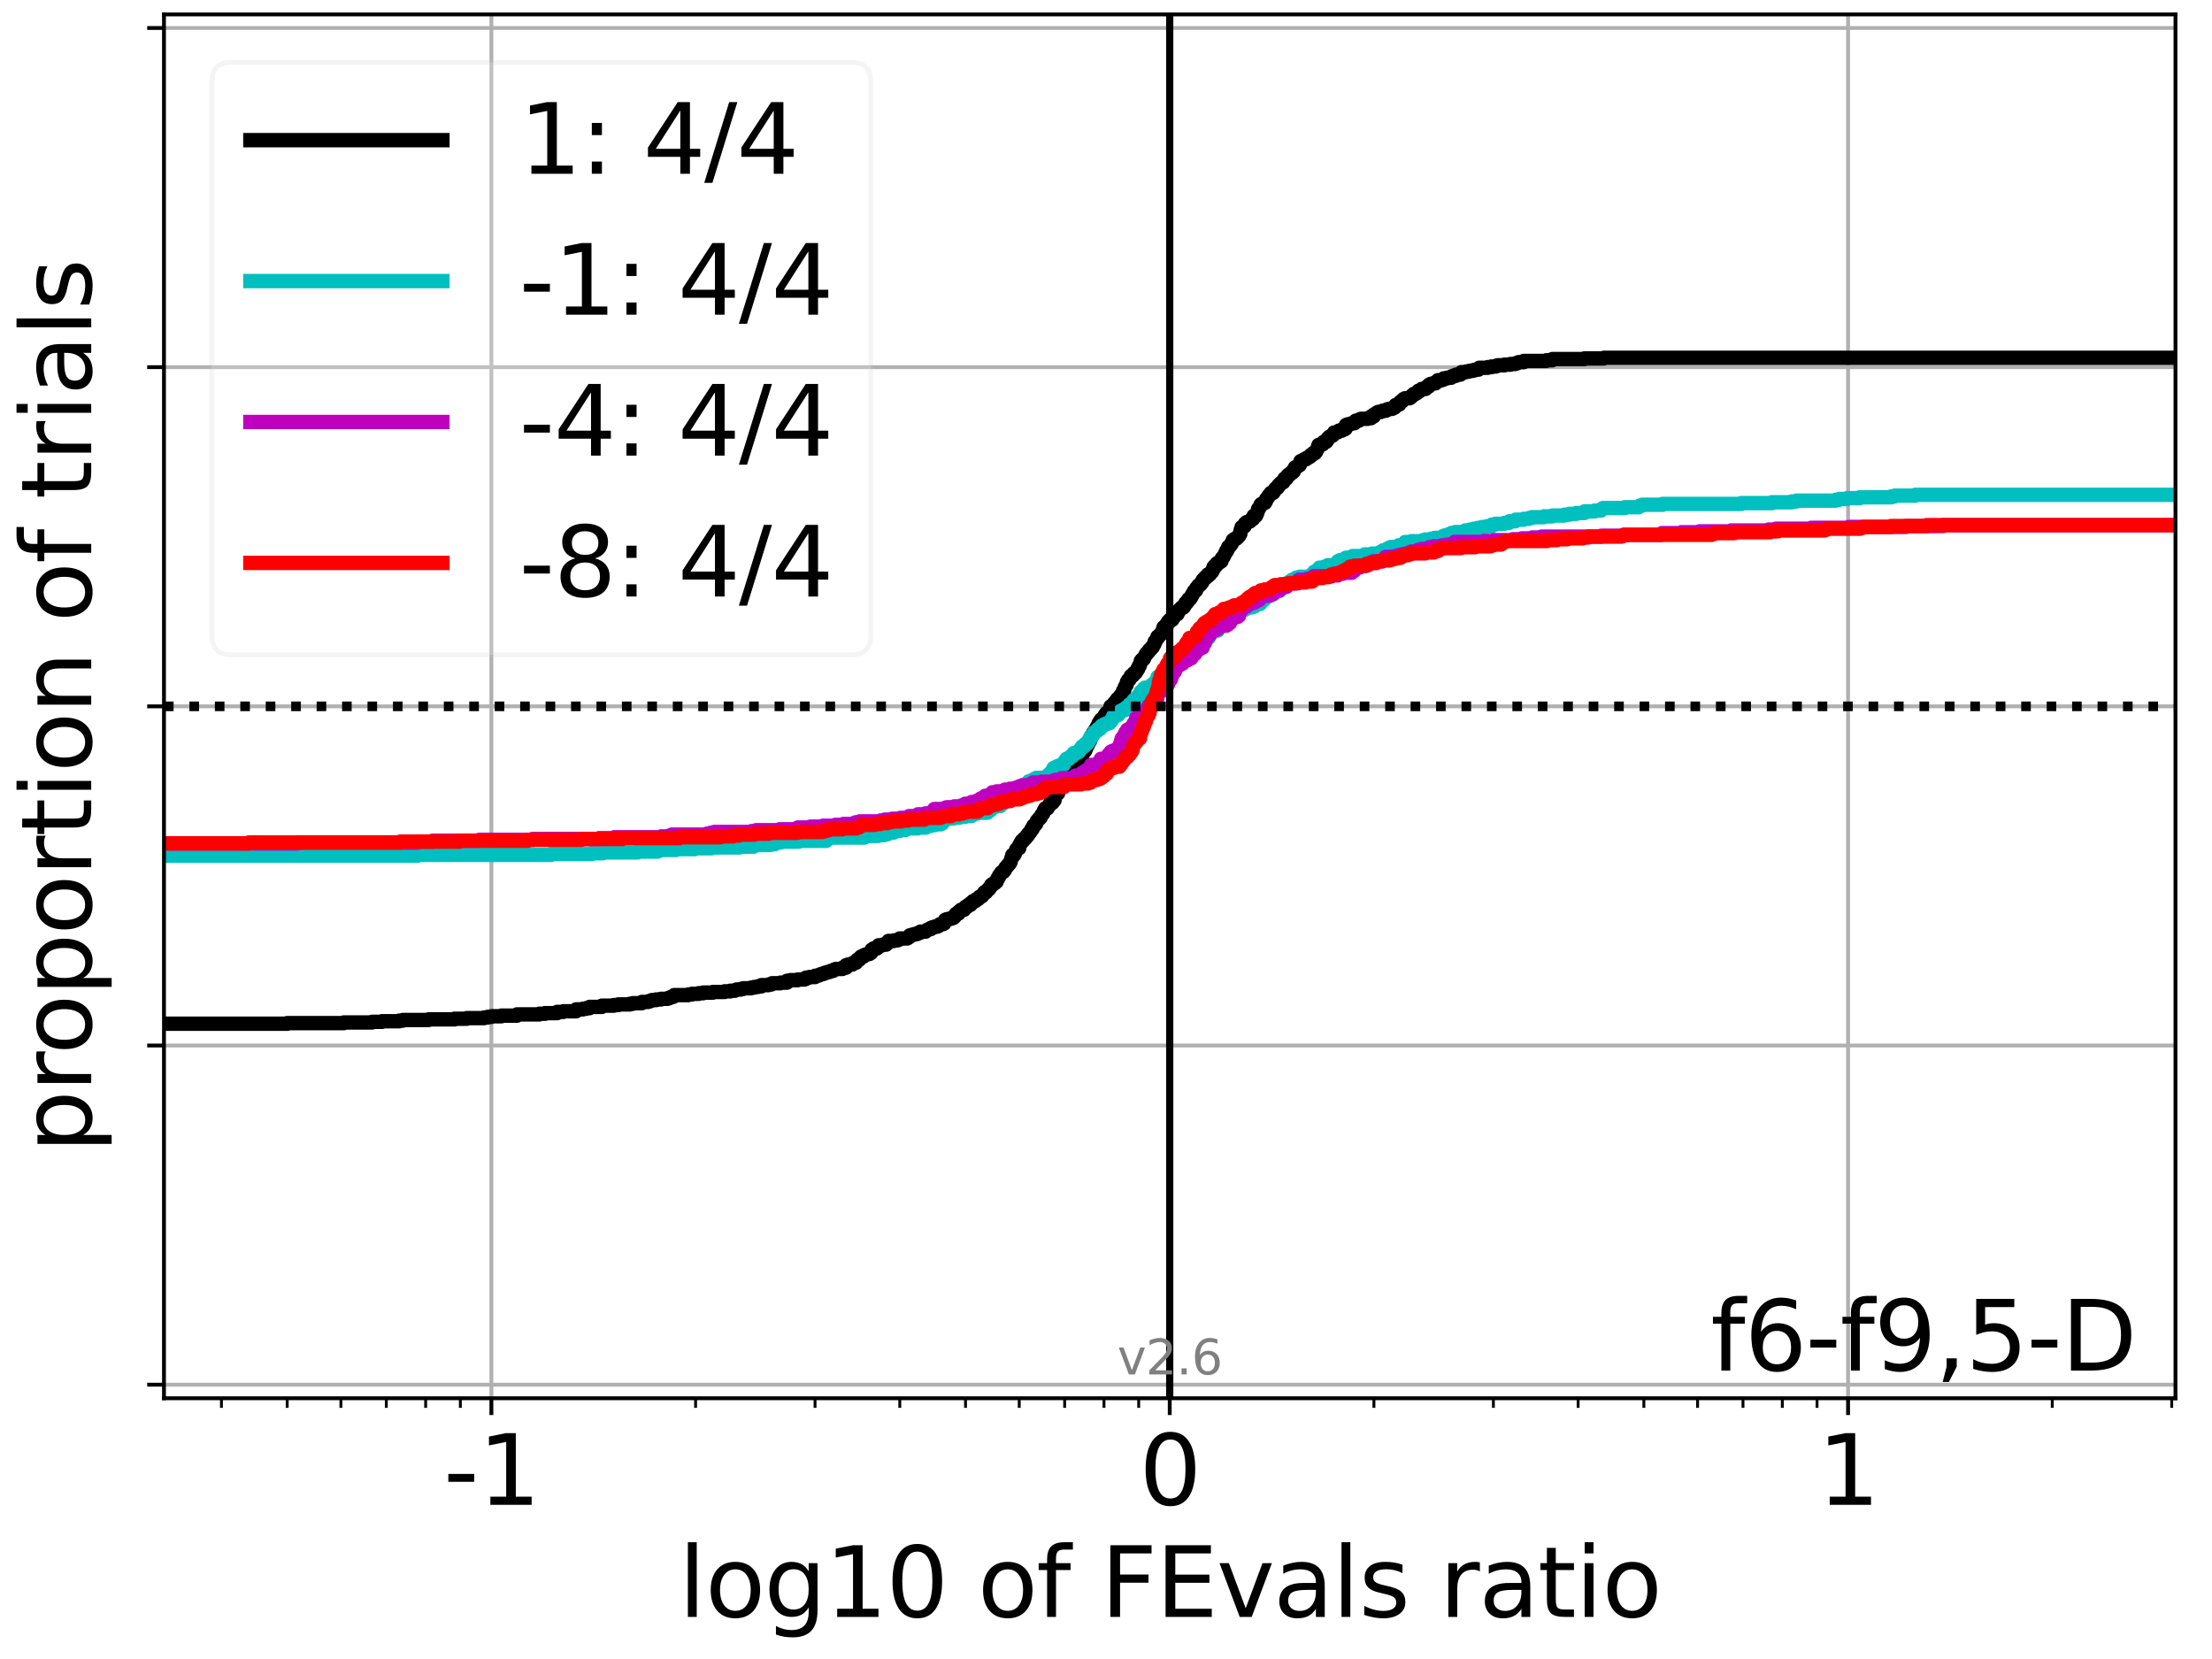 <?xml version="1.0" encoding="utf-8" standalone="no"?>
<!DOCTYPE svg PUBLIC "-//W3C//DTD SVG 1.1//EN"
  "http://www.w3.org/Graphics/SVG/1.1/DTD/svg11.dtd">
<svg xmlns:xlink="http://www.w3.org/1999/xlink" width="460.8pt" height="345.6pt" viewBox="0 0 460.8 345.6" xmlns="http://www.w3.org/2000/svg" version="1.1">
 <defs>
  <style type="text/css">*{stroke-linejoin: round; stroke-linecap: butt}</style>
 </defs>
 <g id="figure_1">
  <g id="patch_1">
   <path d="M 0 345.6 
L 460.8 345.6 
L 460.8 0 
L 0 0 
z
" style="fill: #ffffff"/>
  </g>
  <g id="axes_1">
   <g id="patch_2">
    <path d="M 34.16 291.28 
L 453.192 291.28 
L 453.192 3 
L 34.16 3 
z
" style="fill: #ffffff"/>
   </g>
   <g id="matplotlib.axis_1">
    <g id="xtick_1">
     <g id="line2d_1">
      <path d="M 102.365 291.28 
L 102.365 3 
" clip-path="url(#pca7552f89b)" style="fill: none; stroke: #b0b0b0; stroke-width: 0.8; stroke-linecap: square"/>
     </g>
     <g id="line2d_2">
      <defs>
       <path id="m0cb0b7ecf2" d="M 0 0 
L 0 3.5 
" style="stroke: #000000; stroke-width: 0.8"/>
      </defs>
      <g>
       <use xlink:href="#m0cb0b7ecf2" x="102.365" y="291.28" style="stroke: #000000; stroke-width: 0.8"/>
      </g>
     </g>
     <g id="text_1">
      <!-- -1 -->
      <g transform="translate(92.395 313.477)scale(0.2 -0.2)">
       <defs>
        <path id="DejaVuSans-2d" d="M 313 2009 
L 1997 2009 
L 1997 1497 
L 313 1497 
L 313 2009 
z
" transform="scale(0.016)"/>
        <path id="DejaVuSans-31" d="M 794 531 
L 1825 531 
L 1825 4091 
L 703 3866 
L 703 4441 
L 1819 4666 
L 2450 4666 
L 2450 531 
L 3481 531 
L 3481 0 
L 794 0 
L 794 531 
z
" transform="scale(0.016)"/>
       </defs>
       <use xlink:href="#DejaVuSans-2d"/>
       <use xlink:href="#DejaVuSans-31" x="36.084"/>
      </g>
     </g>
    </g>
    <g id="xtick_2">
     <g id="line2d_3">
      <path d="M 243.676 291.28 
L 243.676 3 
" clip-path="url(#pca7552f89b)" style="fill: none; stroke: #b0b0b0; stroke-width: 0.8; stroke-linecap: square"/>
     </g>
     <g id="line2d_4">
      <g>
       <use xlink:href="#m0cb0b7ecf2" x="243.676" y="291.28" style="stroke: #000000; stroke-width: 0.8"/>
      </g>
     </g>
     <g id="text_2">
      <!-- 0 -->
      <g transform="translate(237.314 313.477)scale(0.2 -0.2)">
       <defs>
        <path id="DejaVuSans-30" d="M 2034 4250 
Q 1547 4250 1301 3770 
Q 1056 3291 1056 2328 
Q 1056 1369 1301 889 
Q 1547 409 2034 409 
Q 2525 409 2770 889 
Q 3016 1369 3016 2328 
Q 3016 3291 2770 3770 
Q 2525 4250 2034 4250 
z
M 2034 4750 
Q 2819 4750 3233 4129 
Q 3647 3509 3647 2328 
Q 3647 1150 3233 529 
Q 2819 -91 2034 -91 
Q 1250 -91 836 529 
Q 422 1150 422 2328 
Q 422 3509 836 4129 
Q 1250 4750 2034 4750 
z
" transform="scale(0.016)"/>
       </defs>
       <use xlink:href="#DejaVuSans-30"/>
      </g>
     </g>
    </g>
    <g id="xtick_3">
     <g id="line2d_5">
      <path d="M 384.987 291.28 
L 384.987 3 
" clip-path="url(#pca7552f89b)" style="fill: none; stroke: #b0b0b0; stroke-width: 0.8; stroke-linecap: square"/>
     </g>
     <g id="line2d_6">
      <g>
       <use xlink:href="#m0cb0b7ecf2" x="384.987" y="291.28" style="stroke: #000000; stroke-width: 0.8"/>
      </g>
     </g>
     <g id="text_3">
      <!-- 1 -->
      <g transform="translate(378.624 313.477)scale(0.2 -0.2)">
       <use xlink:href="#DejaVuSans-31"/>
      </g>
     </g>
    </g>
    <g id="xtick_4">
     <g id="line2d_7">
      <defs>
       <path id="m90471406fe" d="M 0 0 
L 0 2 
" style="stroke: #000000; stroke-width: 0.6"/>
      </defs>
      <g>
       <use xlink:href="#m90471406fe" x="46.132" y="291.28" style="stroke: #000000; stroke-width: 0.6"/>
      </g>
     </g>
    </g>
    <g id="xtick_5">
     <g id="line2d_8">
      <g>
       <use xlink:href="#m90471406fe" x="59.827" y="291.28" style="stroke: #000000; stroke-width: 0.6"/>
      </g>
     </g>
    </g>
    <g id="xtick_6">
     <g id="line2d_9">
      <g>
       <use xlink:href="#m90471406fe" x="71.016" y="291.28" style="stroke: #000000; stroke-width: 0.6"/>
      </g>
     </g>
    </g>
    <g id="xtick_7">
     <g id="line2d_10">
      <g>
       <use xlink:href="#m90471406fe" x="80.476" y="291.28" style="stroke: #000000; stroke-width: 0.6"/>
      </g>
     </g>
    </g>
    <g id="xtick_8">
     <g id="line2d_11">
      <g>
       <use xlink:href="#m90471406fe" x="88.671" y="291.28" style="stroke: #000000; stroke-width: 0.6"/>
      </g>
     </g>
    </g>
    <g id="xtick_9">
     <g id="line2d_12">
      <g>
       <use xlink:href="#m90471406fe" x="95.899" y="291.28" style="stroke: #000000; stroke-width: 0.6"/>
      </g>
     </g>
    </g>
    <g id="xtick_10">
     <g id="line2d_13">
      <g>
       <use xlink:href="#m90471406fe" x="144.904" y="291.28" style="stroke: #000000; stroke-width: 0.6"/>
      </g>
     </g>
    </g>
    <g id="xtick_11">
     <g id="line2d_14">
      <g>
       <use xlink:href="#m90471406fe" x="169.788" y="291.28" style="stroke: #000000; stroke-width: 0.6"/>
      </g>
     </g>
    </g>
    <g id="xtick_12">
     <g id="line2d_15">
      <g>
       <use xlink:href="#m90471406fe" x="187.443" y="291.28" style="stroke: #000000; stroke-width: 0.6"/>
      </g>
     </g>
    </g>
    <g id="xtick_13">
     <g id="line2d_16">
      <g>
       <use xlink:href="#m90471406fe" x="201.137" y="291.28" style="stroke: #000000; stroke-width: 0.6"/>
      </g>
     </g>
    </g>
    <g id="xtick_14">
     <g id="line2d_17">
      <g>
       <use xlink:href="#m90471406fe" x="212.326" y="291.28" style="stroke: #000000; stroke-width: 0.6"/>
      </g>
     </g>
    </g>
    <g id="xtick_15">
     <g id="line2d_18">
      <g>
       <use xlink:href="#m90471406fe" x="221.787" y="291.28" style="stroke: #000000; stroke-width: 0.6"/>
      </g>
     </g>
    </g>
    <g id="xtick_16">
     <g id="line2d_19">
      <g>
       <use xlink:href="#m90471406fe" x="229.982" y="291.28" style="stroke: #000000; stroke-width: 0.6"/>
      </g>
     </g>
    </g>
    <g id="xtick_17">
     <g id="line2d_20">
      <g>
       <use xlink:href="#m90471406fe" x="237.21" y="291.28" style="stroke: #000000; stroke-width: 0.6"/>
      </g>
     </g>
    </g>
    <g id="xtick_18">
     <g id="line2d_21">
      <g>
       <use xlink:href="#m90471406fe" x="286.215" y="291.28" style="stroke: #000000; stroke-width: 0.6"/>
      </g>
     </g>
    </g>
    <g id="xtick_19">
     <g id="line2d_22">
      <g>
       <use xlink:href="#m90471406fe" x="311.098" y="291.28" style="stroke: #000000; stroke-width: 0.6"/>
      </g>
     </g>
    </g>
    <g id="xtick_20">
     <g id="line2d_23">
      <g>
       <use xlink:href="#m90471406fe" x="328.753" y="291.28" style="stroke: #000000; stroke-width: 0.6"/>
      </g>
     </g>
    </g>
    <g id="xtick_21">
     <g id="line2d_24">
      <g>
       <use xlink:href="#m90471406fe" x="342.448" y="291.28" style="stroke: #000000; stroke-width: 0.6"/>
      </g>
     </g>
    </g>
    <g id="xtick_22">
     <g id="line2d_25">
      <g>
       <use xlink:href="#m90471406fe" x="353.637" y="291.28" style="stroke: #000000; stroke-width: 0.6"/>
      </g>
     </g>
    </g>
    <g id="xtick_23">
     <g id="line2d_26">
      <g>
       <use xlink:href="#m90471406fe" x="363.097" y="291.28" style="stroke: #000000; stroke-width: 0.6"/>
      </g>
     </g>
    </g>
    <g id="xtick_24">
     <g id="line2d_27">
      <g>
       <use xlink:href="#m90471406fe" x="371.292" y="291.28" style="stroke: #000000; stroke-width: 0.6"/>
      </g>
     </g>
    </g>
    <g id="xtick_25">
     <g id="line2d_28">
      <g>
       <use xlink:href="#m90471406fe" x="378.521" y="291.28" style="stroke: #000000; stroke-width: 0.6"/>
      </g>
     </g>
    </g>
    <g id="xtick_26">
     <g id="line2d_29">
      <g>
       <use xlink:href="#m90471406fe" x="427.525" y="291.28" style="stroke: #000000; stroke-width: 0.6"/>
      </g>
     </g>
    </g>
    <g id="xtick_27">
     <g id="line2d_30">
      <g>
       <use xlink:href="#m90471406fe" x="452.409" y="291.28" style="stroke: #000000; stroke-width: 0.6"/>
      </g>
     </g>
    </g>
    <g id="text_4">
     <!-- log10 of FEvals ratio -->
     <g transform="translate(141.371 336.833)scale(0.2 -0.2)">
      <defs>
       <path id="DejaVuSans-6c" d="M 603 4863 
L 1178 4863 
L 1178 0 
L 603 0 
L 603 4863 
z
" transform="scale(0.016)"/>
       <path id="DejaVuSans-6f" d="M 1959 3097 
Q 1497 3097 1228 2736 
Q 959 2375 959 1747 
Q 959 1119 1226 758 
Q 1494 397 1959 397 
Q 2419 397 2687 759 
Q 2956 1122 2956 1747 
Q 2956 2369 2687 2733 
Q 2419 3097 1959 3097 
z
M 1959 3584 
Q 2709 3584 3137 3096 
Q 3566 2609 3566 1747 
Q 3566 888 3137 398 
Q 2709 -91 1959 -91 
Q 1206 -91 779 398 
Q 353 888 353 1747 
Q 353 2609 779 3096 
Q 1206 3584 1959 3584 
z
" transform="scale(0.016)"/>
       <path id="DejaVuSans-67" d="M 2906 1791 
Q 2906 2416 2648 2759 
Q 2391 3103 1925 3103 
Q 1463 3103 1205 2759 
Q 947 2416 947 1791 
Q 947 1169 1205 825 
Q 1463 481 1925 481 
Q 2391 481 2648 825 
Q 2906 1169 2906 1791 
z
M 3481 434 
Q 3481 -459 3084 -895 
Q 2688 -1331 1869 -1331 
Q 1566 -1331 1297 -1286 
Q 1028 -1241 775 -1147 
L 775 -588 
Q 1028 -725 1275 -790 
Q 1522 -856 1778 -856 
Q 2344 -856 2625 -561 
Q 2906 -266 2906 331 
L 2906 616 
Q 2728 306 2450 153 
Q 2172 0 1784 0 
Q 1141 0 747 490 
Q 353 981 353 1791 
Q 353 2603 747 3093 
Q 1141 3584 1784 3584 
Q 2172 3584 2450 3431 
Q 2728 3278 2906 2969 
L 2906 3500 
L 3481 3500 
L 3481 434 
z
" transform="scale(0.016)"/>
       <path id="DejaVuSans-20" transform="scale(0.016)"/>
       <path id="DejaVuSans-66" d="M 2375 4863 
L 2375 4384 
L 1825 4384 
Q 1516 4384 1395 4259 
Q 1275 4134 1275 3809 
L 1275 3500 
L 2222 3500 
L 2222 3053 
L 1275 3053 
L 1275 0 
L 697 0 
L 697 3053 
L 147 3053 
L 147 3500 
L 697 3500 
L 697 3744 
Q 697 4328 969 4595 
Q 1241 4863 1831 4863 
L 2375 4863 
z
" transform="scale(0.016)"/>
       <path id="DejaVuSans-46" d="M 628 4666 
L 3309 4666 
L 3309 4134 
L 1259 4134 
L 1259 2759 
L 3109 2759 
L 3109 2228 
L 1259 2228 
L 1259 0 
L 628 0 
L 628 4666 
z
" transform="scale(0.016)"/>
       <path id="DejaVuSans-45" d="M 628 4666 
L 3578 4666 
L 3578 4134 
L 1259 4134 
L 1259 2753 
L 3481 2753 
L 3481 2222 
L 1259 2222 
L 1259 531 
L 3634 531 
L 3634 0 
L 628 0 
L 628 4666 
z
" transform="scale(0.016)"/>
       <path id="DejaVuSans-76" d="M 191 3500 
L 800 3500 
L 1894 563 
L 2988 3500 
L 3597 3500 
L 2284 0 
L 1503 0 
L 191 3500 
z
" transform="scale(0.016)"/>
       <path id="DejaVuSans-61" d="M 2194 1759 
Q 1497 1759 1228 1600 
Q 959 1441 959 1056 
Q 959 750 1161 570 
Q 1363 391 1709 391 
Q 2188 391 2477 730 
Q 2766 1069 2766 1631 
L 2766 1759 
L 2194 1759 
z
M 3341 1997 
L 3341 0 
L 2766 0 
L 2766 531 
Q 2569 213 2275 61 
Q 1981 -91 1556 -91 
Q 1019 -91 701 211 
Q 384 513 384 1019 
Q 384 1609 779 1909 
Q 1175 2209 1959 2209 
L 2766 2209 
L 2766 2266 
Q 2766 2663 2505 2880 
Q 2244 3097 1772 3097 
Q 1472 3097 1187 3025 
Q 903 2953 641 2809 
L 641 3341 
Q 956 3463 1253 3523 
Q 1550 3584 1831 3584 
Q 2591 3584 2966 3190 
Q 3341 2797 3341 1997 
z
" transform="scale(0.016)"/>
       <path id="DejaVuSans-73" d="M 2834 3397 
L 2834 2853 
Q 2591 2978 2328 3040 
Q 2066 3103 1784 3103 
Q 1356 3103 1142 2972 
Q 928 2841 928 2578 
Q 928 2378 1081 2264 
Q 1234 2150 1697 2047 
L 1894 2003 
Q 2506 1872 2764 1633 
Q 3022 1394 3022 966 
Q 3022 478 2636 193 
Q 2250 -91 1575 -91 
Q 1294 -91 989 -36 
Q 684 19 347 128 
L 347 722 
Q 666 556 975 473 
Q 1284 391 1588 391 
Q 1994 391 2212 530 
Q 2431 669 2431 922 
Q 2431 1156 2273 1281 
Q 2116 1406 1581 1522 
L 1381 1569 
Q 847 1681 609 1914 
Q 372 2147 372 2553 
Q 372 3047 722 3315 
Q 1072 3584 1716 3584 
Q 2034 3584 2315 3537 
Q 2597 3491 2834 3397 
z
" transform="scale(0.016)"/>
       <path id="DejaVuSans-72" d="M 2631 2963 
Q 2534 3019 2420 3045 
Q 2306 3072 2169 3072 
Q 1681 3072 1420 2755 
Q 1159 2438 1159 1844 
L 1159 0 
L 581 0 
L 581 3500 
L 1159 3500 
L 1159 2956 
Q 1341 3275 1631 3429 
Q 1922 3584 2338 3584 
Q 2397 3584 2469 3576 
Q 2541 3569 2628 3553 
L 2631 2963 
z
" transform="scale(0.016)"/>
       <path id="DejaVuSans-74" d="M 1172 4494 
L 1172 3500 
L 2356 3500 
L 2356 3053 
L 1172 3053 
L 1172 1153 
Q 1172 725 1289 603 
Q 1406 481 1766 481 
L 2356 481 
L 2356 0 
L 1766 0 
Q 1100 0 847 248 
Q 594 497 594 1153 
L 594 3053 
L 172 3053 
L 172 3500 
L 594 3500 
L 594 4494 
L 1172 4494 
z
" transform="scale(0.016)"/>
       <path id="DejaVuSans-69" d="M 603 3500 
L 1178 3500 
L 1178 0 
L 603 0 
L 603 3500 
z
M 603 4863 
L 1178 4863 
L 1178 4134 
L 603 4134 
L 603 4863 
z
" transform="scale(0.016)"/>
      </defs>
      <use xlink:href="#DejaVuSans-6c"/>
      <use xlink:href="#DejaVuSans-6f" x="27.783"/>
      <use xlink:href="#DejaVuSans-67" x="88.965"/>
      <use xlink:href="#DejaVuSans-31" x="152.441"/>
      <use xlink:href="#DejaVuSans-30" x="216.064"/>
      <use xlink:href="#DejaVuSans-20" x="279.688"/>
      <use xlink:href="#DejaVuSans-6f" x="311.475"/>
      <use xlink:href="#DejaVuSans-66" x="372.656"/>
      <use xlink:href="#DejaVuSans-20" x="407.861"/>
      <use xlink:href="#DejaVuSans-46" x="439.648"/>
      <use xlink:href="#DejaVuSans-45" x="497.168"/>
      <use xlink:href="#DejaVuSans-76" x="560.352"/>
      <use xlink:href="#DejaVuSans-61" x="619.531"/>
      <use xlink:href="#DejaVuSans-6c" x="680.811"/>
      <use xlink:href="#DejaVuSans-73" x="708.594"/>
      <use xlink:href="#DejaVuSans-20" x="760.693"/>
      <use xlink:href="#DejaVuSans-72" x="792.48"/>
      <use xlink:href="#DejaVuSans-61" x="833.594"/>
      <use xlink:href="#DejaVuSans-74" x="894.873"/>
      <use xlink:href="#DejaVuSans-69" x="934.082"/>
      <use xlink:href="#DejaVuSans-6f" x="961.865"/>
     </g>
    </g>
   </g>
   <g id="matplotlib.axis_2">
    <g id="ytick_1">
     <g id="line2d_31">
      <path d="M 34.16 288.454 
L 453.192 288.454 
" clip-path="url(#pca7552f89b)" style="fill: none; stroke: #b0b0b0; stroke-width: 0.8; stroke-linecap: square"/>
     </g>
     <g id="line2d_32">
      <defs>
       <path id="mf67b7b97c3" d="M 0 0 
L -3.5 0 
" style="stroke: #000000; stroke-width: 0.8"/>
      </defs>
      <g>
       <use xlink:href="#mf67b7b97c3" x="34.16" y="288.454" style="stroke: #000000; stroke-width: 0.8"/>
      </g>
     </g>
    </g>
    <g id="ytick_2">
     <g id="line2d_33">
      <path d="M 34.16 217.797 
L 453.192 217.797 
" clip-path="url(#pca7552f89b)" style="fill: none; stroke: #b0b0b0; stroke-width: 0.8; stroke-linecap: square"/>
     </g>
     <g id="line2d_34">
      <g>
       <use xlink:href="#mf67b7b97c3" x="34.16" y="217.797" style="stroke: #000000; stroke-width: 0.8"/>
      </g>
     </g>
    </g>
    <g id="ytick_3">
     <g id="line2d_35">
      <path d="M 34.16 147.14 
L 453.192 147.14 
" clip-path="url(#pca7552f89b)" style="fill: none; stroke: #b0b0b0; stroke-width: 0.8; stroke-linecap: square"/>
     </g>
     <g id="line2d_36">
      <g>
       <use xlink:href="#mf67b7b97c3" x="34.16" y="147.14" style="stroke: #000000; stroke-width: 0.8"/>
      </g>
     </g>
    </g>
    <g id="ytick_4">
     <g id="line2d_37">
      <path d="M 34.16 76.483 
L 453.192 76.483 
" clip-path="url(#pca7552f89b)" style="fill: none; stroke: #b0b0b0; stroke-width: 0.8; stroke-linecap: square"/>
     </g>
     <g id="line2d_38">
      <g>
       <use xlink:href="#mf67b7b97c3" x="34.16" y="76.483" style="stroke: #000000; stroke-width: 0.8"/>
      </g>
     </g>
    </g>
    <g id="ytick_5">
     <g id="line2d_39">
      <path d="M 34.16 5.826 
L 453.192 5.826 
" clip-path="url(#pca7552f89b)" style="fill: none; stroke: #b0b0b0; stroke-width: 0.8; stroke-linecap: square"/>
     </g>
     <g id="line2d_40">
      <g>
       <use xlink:href="#mf67b7b97c3" x="34.16" y="5.826" style="stroke: #000000; stroke-width: 0.8"/>
      </g>
     </g>
    </g>
    <g id="text_5">
     <!-- proportion of trials -->
     <g transform="translate(19.001 240.146)rotate(-90)scale(0.2 -0.2)">
      <defs>
       <path id="DejaVuSans-70" d="M 1159 525 
L 1159 -1331 
L 581 -1331 
L 581 3500 
L 1159 3500 
L 1159 2969 
Q 1341 3281 1617 3432 
Q 1894 3584 2278 3584 
Q 2916 3584 3314 3078 
Q 3713 2572 3713 1747 
Q 3713 922 3314 415 
Q 2916 -91 2278 -91 
Q 1894 -91 1617 61 
Q 1341 213 1159 525 
z
M 3116 1747 
Q 3116 2381 2855 2742 
Q 2594 3103 2138 3103 
Q 1681 3103 1420 2742 
Q 1159 2381 1159 1747 
Q 1159 1113 1420 752 
Q 1681 391 2138 391 
Q 2594 391 2855 752 
Q 3116 1113 3116 1747 
z
" transform="scale(0.016)"/>
       <path id="DejaVuSans-6e" d="M 3513 2113 
L 3513 0 
L 2938 0 
L 2938 2094 
Q 2938 2591 2744 2837 
Q 2550 3084 2163 3084 
Q 1697 3084 1428 2787 
Q 1159 2491 1159 1978 
L 1159 0 
L 581 0 
L 581 3500 
L 1159 3500 
L 1159 2956 
Q 1366 3272 1645 3428 
Q 1925 3584 2291 3584 
Q 2894 3584 3203 3211 
Q 3513 2838 3513 2113 
z
" transform="scale(0.016)"/>
      </defs>
      <use xlink:href="#DejaVuSans-70"/>
      <use xlink:href="#DejaVuSans-72" x="63.477"/>
      <use xlink:href="#DejaVuSans-6f" x="102.34"/>
      <use xlink:href="#DejaVuSans-70" x="163.521"/>
      <use xlink:href="#DejaVuSans-6f" x="226.998"/>
      <use xlink:href="#DejaVuSans-72" x="288.18"/>
      <use xlink:href="#DejaVuSans-74" x="329.293"/>
      <use xlink:href="#DejaVuSans-69" x="368.502"/>
      <use xlink:href="#DejaVuSans-6f" x="396.285"/>
      <use xlink:href="#DejaVuSans-6e" x="457.467"/>
      <use xlink:href="#DejaVuSans-20" x="520.846"/>
      <use xlink:href="#DejaVuSans-6f" x="552.633"/>
      <use xlink:href="#DejaVuSans-66" x="613.814"/>
      <use xlink:href="#DejaVuSans-20" x="649.02"/>
      <use xlink:href="#DejaVuSans-74" x="680.807"/>
      <use xlink:href="#DejaVuSans-72" x="720.016"/>
      <use xlink:href="#DejaVuSans-69" x="761.129"/>
      <use xlink:href="#DejaVuSans-61" x="788.912"/>
      <use xlink:href="#DejaVuSans-6c" x="850.191"/>
      <use xlink:href="#DejaVuSans-73" x="877.975"/>
     </g>
    </g>
   </g>
   <g id="line2d_41">
    <path d="M 34.16 213.259 
L 59.827 213.259 
L 59.827 213.13 
L 71.633 213.13 
L 71.633 213 
L 77.482 213 
L 77.482 212.87 
L 79.562 212.87 
L 79.562 212.741 
L 83.195 212.741 
L 83.195 212.611 
L 83.948 212.611 
L 83.948 212.481 
L 89.288 212.481 
L 89.288 212.352 
L 94.684 212.352 
L 94.684 212.222 
L 97.218 212.222 
L 97.218 212.092 
L 100.85 212.092 
L 100.85 211.963 
L 101.603 211.963 
L 101.603 211.833 
L 102.365 211.833 
L 102.365 211.704 
L 104.446 211.704 
L 104.446 211.574 
L 107.705 211.574 
L 107.705 211.315 
L 112.339 211.315 
L 112.339 211.185 
L 113.555 211.185 
L 113.555 211.055 
L 116.06 211.055 
L 116.06 210.796 
L 117.352 210.796 
L 117.352 210.666 
L 120.021 210.666 
L 120.021 210.277 
L 121.4 210.277 
L 121.4 210.148 
L 122.101 210.148 
L 122.101 210.018 
L 122.811 210.018 
L 122.811 209.759 
L 125.361 209.759 
L 125.361 209.5 
L 127.866 209.5 
L 127.866 209.37 
L 128.803 209.37 
L 128.803 209.24 
L 131.21 209.24 
L 131.21 209.111 
L 131.827 209.111 
L 131.827 208.981 
L 133.715 208.981 
L 133.715 208.722 
L 135.007 208.722 
L 135.007 208.592 
L 135.444 208.592 
L 135.444 208.462 
L 135.796 208.462 
L 135.796 208.333 
L 136.709 208.333 
L 136.709 208.203 
L 137.676 208.203 
L 137.676 208.073 
L 139.055 208.073 
L 139.055 207.944 
L 139.428 207.944 
L 139.428 207.814 
L 139.756 207.814 
L 139.756 207.685 
L 140.181 207.685 
L 140.181 207.555 
L 140.466 207.555 
L 140.466 207.296 
L 143.389 207.296 
L 143.389 207.166 
L 144.142 207.166 
L 144.142 207.036 
L 145.521 207.036 
L 145.521 206.907 
L 146.458 206.907 
L 146.458 206.777 
L 148.515 206.777 
L 148.515 206.647 
L 150.917 206.647 
L 150.917 206.518 
L 152.133 206.518 
L 152.133 206.388 
L 153.099 206.388 
L 153.099 206.258 
L 153.451 206.258 
L 153.451 206.129 
L 154.364 206.129 
L 154.364 205.999 
L 154.878 205.999 
L 154.878 205.869 
L 156.445 205.869 
L 156.445 205.74 
L 157.083 205.74 
L 157.083 205.61 
L 157.836 205.61 
L 157.836 205.481 
L 158.599 205.481 
L 158.599 205.221 
L 160.077 205.221 
L 160.077 205.092 
L 160.679 205.092 
L 160.679 204.962 
L 160.83 204.962 
L 160.83 204.832 
L 162.559 204.832 
L 162.559 204.703 
L 163.938 204.703 
L 163.938 204.314 
L 164.64 204.314 
L 164.64 204.184 
L 166.17 204.184 
L 166.17 204.054 
L 167.567 204.054 
L 167.567 203.925 
L 167.899 203.925 
L 167.899 203.665 
L 168.572 203.665 
L 168.572 203.536 
L 169.788 203.536 
L 169.788 203.277 
L 170.404 203.277 
L 170.404 203.147 
L 170.764 203.147 
L 170.764 203.017 
L 171.094 203.017 
L 171.094 202.888 
L 171.567 202.888 
L 171.567 202.758 
L 171.868 202.758 
L 171.868 202.628 
L 172.293 202.628 
L 172.293 202.499 
L 172.766 202.499 
L 172.766 202.369 
L 173.106 202.369 
L 173.106 202.239 
L 173.585 202.239 
L 173.585 202.11 
L 173.748 202.11 
L 173.748 201.98 
L 174.1 201.98 
L 174.1 201.85 
L 175.494 201.85 
L 175.501 201.591 
L 176.254 201.591 
L 176.254 201.073 
L 176.614 201.073 
L 176.614 200.943 
L 177.546 200.943 
L 177.633 200.684 
L 177.733 200.684 
L 177.733 200.554 
L 178.334 200.554 
L 178.394 200.165 
L 178.486 200.165 
L 178.592 199.906 
L 179.044 199.906 
L 179.044 199.646 
L 179.248 199.646 
L 179.248 199.387 
L 179.392 199.387 
L 179.392 199.258 
L 179.919 199.258 
L 179.952 198.998 
L 180.214 198.998 
L 180.214 198.869 
L 180.611 198.869 
L 180.611 198.739 
L 181.106 198.739 
L 181.106 198.609 
L 181.329 198.609 
L 181.329 198.48 
L 181.496 198.48 
L 181.594 197.831 
L 181.855 197.831 
L 181.855 197.702 
L 181.967 197.702 
L 181.967 197.572 
L 182.72 197.572 
L 182.819 197.313 
L 183.005 197.313 
L 183.017 196.924 
L 183.817 196.924 
L 183.817 196.794 
L 184.588 196.794 
L 184.588 196.535 
L 184.912 196.535 
L 184.912 196.405 
L 185.036 196.405 
L 185.08 196.016 
L 186.28 196.016 
L 186.28 195.887 
L 186.99 195.887 
L 186.99 195.757 
L 187.328 195.757 
L 187.328 195.627 
L 187.443 195.627 
L 187.443 195.498 
L 188.997 195.498 
L 188.997 195.368 
L 189.222 195.368 
L 189.222 195.239 
L 189.412 195.239 
L 189.505 194.979 
L 189.523 194.979 
L 189.523 194.85 
L 189.948 194.85 
L 189.948 194.72 
L 190.437 194.72 
L 190.437 194.59 
L 191.054 194.59 
L 191.054 194.461 
L 191.24 194.461 
L 191.24 194.331 
L 191.677 194.331 
L 191.753 194.072 
L 192.842 194.072 
L 192.942 193.812 
L 193.156 193.812 
L 193.156 193.683 
L 193.456 193.683 
L 193.456 193.553 
L 193.909 193.553 
L 193.909 193.294 
L 194.234 193.294 
L 194.234 193.164 
L 194.671 193.164 
L 194.671 193.035 
L 195.288 193.035 
L 195.288 192.905 
L 195.554 192.905 
L 195.638 192.646 
L 195.815 192.646 
L 195.815 192.516 
L 196.474 192.516 
L 196.474 192.386 
L 196.699 192.386 
L 196.752 191.997 
L 196.903 191.997 
L 196.903 191.608 
L 197.227 191.608 
L 197.227 191.479 
L 197.819 191.479 
L 197.819 191.349 
L 198.282 191.349 
L 198.282 191.22 
L 198.632 191.22 
L 198.714 190.96 
L 198.913 190.96 
L 198.984 190.571 
L 199.057 190.571 
L 199.057 190.442 
L 199.219 190.442 
L 199.219 190.312 
L 199.693 190.312 
L 199.712 189.923 
L 200.011 189.923 
L 200.011 189.664 
L 200.171 189.664 
L 200.171 189.534 
L 200.825 189.534 
L 200.932 189.275 
L 200.948 189.275 
L 200.948 189.145 
L 201.137 189.145 
L 201.137 188.886 
L 201.532 188.886 
L 201.532 188.756 
L 201.701 188.756 
L 201.73 188.497 
L 202.176 188.497 
L 202.243 188.108 
L 202.53 188.108 
L 202.616 187.849 
L 202.691 187.849 
L 202.691 187.719 
L 203.178 187.719 
L 203.218 187.46 
L 203.369 187.46 
L 203.369 187.33 
L 203.749 187.33 
L 203.848 187.071 
L 204.022 187.071 
L 204.046 186.812 
L 204.351 186.812 
L 204.351 186.682 
L 204.601 186.682 
L 204.645 186.423 
L 204.799 186.423 
L 204.846 186.163 
L 204.993 186.163 
L 205.026 185.904 
L 205.401 185.904 
L 205.431 185.645 
L 205.599 185.645 
L 205.685 185.385 
L 205.86 185.385 
L 205.86 185.256 
L 206.023 185.256 
L 206.065 184.997 
L 206.217 184.997 
L 206.254 184.737 
L 206.383 184.737 
L 206.477 184.348 
L 206.78 184.348 
L 206.818 184.089 
L 207.067 184.089 
L 207.067 183.959 
L 207.309 183.959 
L 207.354 183.7 
L 207.603 183.7 
L 207.696 183.181 
L 207.754 183.181 
L 207.754 183.052 
L 207.909 183.052 
L 207.963 182.793 
L 208.062 182.793 
L 208.115 182.404 
L 208.218 182.404 
L 208.218 182.274 
L 208.366 182.274 
L 208.416 182.015 
L 208.519 182.015 
L 208.568 181.755 
L 208.761 181.755 
L 208.761 181.626 
L 209.054 181.626 
L 209.096 181.366 
L 209.283 181.366 
L 209.332 180.978 
L 209.414 180.978 
L 209.481 180.718 
L 209.658 180.718 
L 209.743 180.459 
L 209.871 180.459 
L 209.919 180.2 
L 210.047 180.2 
L 210.047 180.07 
L 210.215 180.07 
L 210.281 179.811 
L 210.402 179.811 
L 210.467 179.551 
L 210.534 179.551 
L 210.642 178.903 
L 210.654 178.903 
L 210.732 178.644 
L 210.852 178.644 
L 210.88 178.125 
L 211.287 178.125 
L 211.318 177.866 
L 211.416 177.866 
L 211.5 177.477 
L 211.564 177.477 
L 211.652 177.218 
L 211.684 177.218 
L 211.7 176.958 
L 211.89 176.958 
L 211.89 176.829 
L 212.035 176.829 
L 212.035 176.699 
L 212.326 176.699 
L 212.326 176.051 
L 212.48 176.051 
L 212.552 175.662 
L 212.719 175.662 
L 212.783 175.273 
L 212.871 175.273 
L 212.871 175.143 
L 213.186 175.143 
L 213.254 174.755 
L 213.536 174.755 
L 213.536 174.625 
L 213.67 174.625 
L 213.706 174.366 
L 213.839 174.366 
L 213.88 174.106 
L 214.105 174.106 
L 214.168 173.717 
L 214.364 173.717 
L 214.407 173.458 
L 214.558 173.458 
L 214.654 173.199 
L 214.753 173.199 
L 214.832 172.81 
L 214.897 172.81 
L 214.897 172.68 
L 215.116 172.68 
L 215.226 172.291 
L 215.263 172.291 
L 215.263 172.032 
L 215.396 172.032 
L 215.396 171.902 
L 215.628 171.902 
L 215.645 171.643 
L 215.841 171.643 
L 215.937 171.254 
L 215.969 171.254 
L 216.002 170.995 
L 216.124 170.995 
L 216.124 170.865 
L 216.248 170.865 
L 216.248 170.736 
L 216.4 170.736 
L 216.451 170.476 
L 216.582 170.476 
L 216.582 170.347 
L 216.78 170.347 
L 216.874 170.087 
L 216.899 170.087 
L 216.918 169.828 
L 217.024 169.828 
L 217.095 169.569 
L 217.215 169.569 
L 217.215 169.439 
L 217.34 169.439 
L 217.444 168.92 
L 217.507 168.92 
L 217.507 168.791 
L 217.666 168.791 
L 217.725 168.402 
L 218.217 168.402 
L 218.319 168.013 
L 218.452 168.013 
L 218.494 167.754 
L 218.602 167.754 
L 218.602 167.624 
L 218.792 167.624 
L 218.792 167.235 
L 219.27 167.235 
L 219.293 166.976 
L 219.481 166.976 
L 219.589 166.716 
L 219.68 166.716 
L 219.774 165.679 
L 219.973 165.679 
L 219.973 165.55 
L 220.146 165.55 
L 220.172 165.29 
L 220.412 165.29 
L 220.513 164.642 
L 220.614 164.642 
L 220.614 164.513 
L 220.741 164.513 
L 220.772 164.124 
L 220.892 164.124 
L 220.984 163.605 
L 221.109 163.605 
L 221.109 163.346 
L 221.282 163.346 
L 221.385 163.086 
L 221.52 163.086 
L 221.582 162.697 
L 221.699 162.697 
L 221.787 162.049 
L 221.911 162.049 
L 221.992 161.79 
L 222.06 161.79 
L 222.06 161.66 
L 222.3 161.66 
L 222.404 161.401 
L 222.413 161.401 
L 222.457 161.012 
L 222.67 161.012 
L 222.735 160.493 
L 222.943 160.493 
L 223.027 160.234 
L 223.178 160.234 
L 223.236 159.975 
L 223.34 159.975 
L 223.34 159.845 
L 223.499 159.845 
L 223.585 159.327 
L 223.867 159.327 
L 223.867 159.197 
L 224.085 159.197 
L 224.181 158.549 
L 224.461 158.549 
L 224.571 158.29 
L 224.582 158.29 
L 224.582 158.16 
L 224.868 158.16 
L 224.911 157.901 
L 224.982 157.901 
L 225.054 157.512 
L 225.239 157.512 
L 225.239 157.382 
L 225.357 157.382 
L 225.357 157.252 
L 225.505 157.252 
L 225.556 156.863 
L 225.629 156.863 
L 225.657 156.474 
L 226.021 156.474 
L 226.125 156.215 
L 226.134 156.215 
L 226.168 155.956 
L 226.261 155.956 
L 226.355 155.437 
L 226.461 155.437 
L 226.461 155.308 
L 226.583 155.308 
L 226.611 155.048 
L 226.696 155.048 
L 226.793 154.53 
L 226.834 154.53 
L 226.834 154.4 
L 226.948 154.4 
L 226.948 154.271 
L 227.111 154.271 
L 227.182 153.622 
L 227.23 153.622 
L 227.313 153.363 
L 227.384 153.363 
L 227.384 153.233 
L 227.575 153.233 
L 227.645 152.844 
L 227.75 152.844 
L 227.761 152.585 
L 227.96 152.585 
L 228.065 152.196 
L 228.164 152.196 
L 228.207 151.937 
L 228.394 151.937 
L 228.436 151.548 
L 228.633 151.548 
L 228.709 151.029 
L 228.783 151.029 
L 228.876 150.64 
L 229.02 150.64 
L 229.128 150.251 
L 229.198 150.251 
L 229.198 150.122 
L 229.339 150.122 
L 229.386 149.863 
L 229.599 149.863 
L 229.599 149.733 
L 229.748 149.733 
L 229.748 149.603 
L 229.982 149.603 
L 230.066 149.085 
L 230.276 149.085 
L 230.333 148.696 
L 230.431 148.696 
L 230.431 148.566 
L 230.631 148.566 
L 230.631 148.436 
L 230.754 148.436 
L 230.754 148.307 
L 230.909 148.307 
L 231.006 148.048 
L 231.134 148.048 
L 231.227 147.659 
L 231.254 147.659 
L 231.361 147.14 
L 231.69 147.14 
L 231.736 146.881 
L 231.9 146.881 
L 231.9 146.751 
L 232.031 146.751 
L 232.044 146.492 
L 232.168 146.492 
L 232.168 146.362 
L 232.487 146.362 
L 232.487 145.973 
L 232.631 145.973 
L 232.631 145.844 
L 232.772 145.844 
L 232.772 145.584 
L 232.976 145.584 
L 232.976 145.455 
L 233.16 145.455 
L 233.16 145.325 
L 233.3 145.325 
L 233.362 144.936 
L 233.545 144.936 
L 233.57 144.677 
L 233.769 144.677 
L 233.836 144.417 
L 233.914 144.417 
L 233.966 143.899 
L 234.067 143.899 
L 234.067 143.769 
L 234.216 143.769 
L 234.323 143.121 
L 234.395 143.121 
L 234.474 142.862 
L 234.554 142.862 
L 234.554 142.732 
L 234.679 142.732 
L 234.752 142.084 
L 234.864 142.084 
L 234.969 141.695 
L 235.099 141.695 
L 235.099 141.565 
L 235.313 141.565 
L 235.347 141.306 
L 235.439 141.306 
L 235.533 140.917 
L 235.584 140.917 
L 235.584 140.787 
L 235.969 140.787 
L 235.969 140.658 
L 236.09 140.658 
L 236.152 140.269 
L 236.357 140.269 
L 236.357 140.139 
L 236.606 140.139 
L 236.632 139.88 
L 236.773 139.88 
L 236.87 139.621 
L 236.918 139.621 
L 236.918 139.361 
L 237.103 139.361 
L 237.21 138.843 
L 237.252 138.843 
L 237.252 138.713 
L 237.416 138.713 
L 237.518 138.194 
L 237.585 138.194 
L 237.65 137.676 
L 237.776 137.676 
L 237.847 137.417 
L 238.138 137.417 
L 238.138 137.287 
L 238.269 137.287 
L 238.284 137.028 
L 238.402 137.028 
L 238.509 136.639 
L 238.578 136.639 
L 238.646 136.379 
L 238.764 136.379 
L 238.796 136.12 
L 239.004 136.12 
L 239.06 135.861 
L 239.156 135.861 
L 239.156 135.731 
L 239.333 135.731 
L 239.442 135.342 
L 239.65 135.342 
L 239.65 135.213 
L 239.787 135.213 
L 239.866 134.953 
L 239.927 134.953 
L 239.927 134.824 
L 240.146 134.824 
L 240.255 134.435 
L 240.318 134.435 
L 240.376 134.175 
L 240.495 134.175 
L 240.548 133.657 
L 240.718 133.657 
L 240.821 133.398 
L 240.843 133.398 
L 240.924 133.138 
L 241.022 133.138 
L 241.132 132.62 
L 241.417 132.62 
L 241.471 132.36 
L 241.595 132.36 
L 241.703 132.101 
L 241.825 132.101 
L 241.825 131.971 
L 242.082 131.971 
L 242.132 131.453 
L 242.232 131.453 
L 242.305 130.934 
L 242.391 130.934 
L 242.391 130.675 
L 242.55 130.675 
L 242.55 130.545 
L 242.767 130.545 
L 242.78 130.286 
L 243.08 130.286 
L 243.092 130.027 
L 243.195 130.027 
L 243.303 129.508 
L 243.676 129.508 
L 243.676 129.119 
L 244.212 129.119 
L 244.293 128.73 
L 244.335 128.73 
L 244.335 128.601 
L 244.559 128.601 
L 244.658 128.212 
L 244.756 128.212 
L 244.813 127.952 
L 245.27 127.952 
L 245.295 127.693 
L 245.405 127.693 
L 245.455 127.304 
L 245.584 127.304 
L 245.624 127.045 
L 245.855 127.045 
L 245.908 126.786 
L 246.107 126.786 
L 246.152 126.526 
L 246.583 126.526 
L 246.685 126.267 
L 246.713 126.267 
L 246.713 126.137 
L 246.824 126.137 
L 246.824 125.878 
L 246.935 125.878 
L 246.935 125.619 
L 247.218 125.619 
L 247.305 125.23 
L 247.524 125.23 
L 247.546 124.841 
L 247.732 124.841 
L 247.732 124.711 
L 247.984 124.711 
L 248.017 124.452 
L 248.101 124.452 
L 248.101 124.322 
L 248.224 124.322 
L 248.224 124.063 
L 248.35 124.063 
L 248.425 123.674 
L 248.564 123.674 
L 248.663 123.285 
L 248.723 123.285 
L 248.723 123.156 
L 248.967 123.156 
L 248.967 123.026 
L 249.159 123.026 
L 249.203 122.507 
L 249.356 122.507 
L 249.356 122.378 
L 249.496 122.378 
L 249.582 122.118 
L 249.61 122.118 
L 249.61 121.989 
L 249.849 121.989 
L 249.849 121.859 
L 250.008 121.859 
L 250.008 121.729 
L 250.142 121.729 
L 250.142 121.47 
L 250.281 121.47 
L 250.281 121.341 
L 250.448 121.341 
L 250.54 120.822 
L 250.713 120.822 
L 250.785 120.563 
L 250.976 120.563 
L 250.976 120.433 
L 251.145 120.433 
L 251.149 120.174 
L 251.317 120.174 
L 251.317 120.044 
L 251.639 120.044 
L 251.643 119.655 
L 252.058 119.655 
L 252.113 119.396 
L 252.223 119.396 
L 252.311 119.137 
L 252.503 119.137 
L 252.561 118.748 
L 252.701 118.748 
L 252.811 118.099 
L 253.136 118.099 
L 253.181 117.71 
L 253.48 117.71 
L 253.516 117.322 
L 253.871 117.322 
L 253.871 117.192 
L 254.037 117.192 
L 254.037 117.062 
L 254.254 117.062 
L 254.254 116.933 
L 254.437 116.933 
L 254.534 116.284 
L 254.674 116.284 
L 254.674 116.155 
L 254.809 116.155 
L 254.865 115.895 
L 254.955 115.895 
L 255.059 115.636 
L 255.079 115.636 
L 255.165 115.377 
L 255.217 115.377 
L 255.29 115.118 
L 255.358 115.118 
L 255.452 114.729 
L 255.637 114.729 
L 255.725 114.34 
L 255.788 114.34 
L 255.855 113.951 
L 256.027 113.951 
L 256.027 113.821 
L 256.171 113.821 
L 256.171 113.691 
L 256.298 113.691 
L 256.351 113.432 
L 256.459 113.432 
L 256.459 113.302 
L 256.582 113.302 
L 256.644 112.914 
L 256.713 112.914 
L 256.81 112.525 
L 256.997 112.525 
L 256.997 112.395 
L 257.155 112.395 
L 257.155 112.265 
L 257.511 112.265 
L 257.511 112.136 
L 257.669 112.136 
L 257.669 112.006 
L 257.812 112.006 
L 257.812 111.876 
L 257.934 111.876 
L 258.013 111.617 
L 258.157 111.617 
L 258.215 111.228 
L 258.379 111.228 
L 258.476 110.321 
L 258.543 110.321 
L 258.652 109.932 
L 258.656 109.932 
L 258.656 109.802 
L 258.844 109.802 
L 258.844 109.672 
L 259.251 109.672 
L 259.319 109.154 
L 259.367 109.154 
L 259.367 109.024 
L 259.539 109.024 
L 259.539 108.895 
L 259.689 108.895 
L 259.689 108.765 
L 260.098 108.765 
L 260.098 108.635 
L 260.4 108.635 
L 260.4 108.506 
L 260.531 108.506 
L 260.63 108.246 
L 260.834 108.246 
L 260.834 108.117 
L 261.033 108.117 
L 261.044 107.728 
L 261.144 107.728 
L 261.157 107.468 
L 261.637 107.468 
L 261.74 107.08 
L 261.832 107.08 
L 261.936 106.691 
L 261.974 106.691 
L 262.069 106.042 
L 262.227 106.042 
L 262.327 105.783 
L 262.385 105.783 
L 262.433 105.524 
L 262.533 105.524 
L 262.589 105.135 
L 262.71 105.135 
L 262.71 105.005 
L 263.051 105.005 
L 263.149 104.746 
L 263.539 104.746 
L 263.547 104.487 
L 263.688 104.487 
L 263.757 103.968 
L 263.943 103.968 
L 264.049 103.709 
L 264.059 103.709 
L 264.143 103.449 
L 264.296 103.449 
L 264.325 103.19 
L 264.46 103.19 
L 264.46 103.06 
L 264.585 103.06 
L 264.633 102.801 
L 264.747 102.801 
L 264.747 102.672 
L 265.253 102.672 
L 265.329 102.412 
L 265.42 102.412 
L 265.435 102.153 
L 265.565 102.153 
L 265.623 101.894 
L 265.694 101.894 
L 265.694 101.764 
L 265.868 101.764 
L 265.868 101.634 
L 266.144 101.634 
L 266.243 101.245 
L 266.3 101.245 
L 266.3 101.116 
L 266.512 101.116 
L 266.547 100.857 
L 266.671 100.857 
L 266.671 100.727 
L 266.831 100.727 
L 266.831 100.597 
L 266.965 100.597 
L 266.965 100.468 
L 267.344 100.468 
L 267.37 100.079 
L 267.521 100.079 
L 267.589 99.69 
L 268.016 99.69 
L 268.123 99.171 
L 268.344 99.171 
L 268.358 98.912 
L 268.68 98.912 
L 268.707 98.653 
L 268.952 98.653 
L 268.952 98.523 
L 269.158 98.523 
L 269.164 98.264 
L 269.482 98.264 
L 269.577 97.745 
L 269.627 97.745 
L 269.627 97.615 
L 269.769 97.615 
L 269.78 97.356 
L 270.113 97.356 
L 270.113 97.226 
L 270.261 97.226 
L 270.261 97.097 
L 270.392 97.097 
L 270.392 96.967 
L 270.67 96.967 
L 270.67 96.838 
L 270.791 96.838 
L 270.893 96.189 
L 270.927 96.189 
L 270.927 96.06 
L 271.228 96.06 
L 271.228 95.93 
L 271.455 95.93 
L 271.455 95.8 
L 271.657 95.8 
L 271.657 95.671 
L 272.082 95.671 
L 272.171 95.411 
L 272.471 95.411 
L 272.471 95.282 
L 272.633 95.282 
L 272.633 95.152 
L 272.923 95.152 
L 272.923 95.022 
L 273.041 95.022 
L 273.062 94.763 
L 273.309 94.763 
L 273.309 94.634 
L 273.581 94.634 
L 273.581 94.374 
L 273.982 94.374 
L 274.046 94.115 
L 274.173 94.115 
L 274.247 93.726 
L 274.324 93.726 
L 274.431 93.467 
L 274.518 93.467 
L 274.582 92.948 
L 274.661 92.948 
L 274.674 92.689 
L 275.026 92.689 
L 275.026 92.559 
L 275.569 92.559 
L 275.668 92.3 
L 275.715 92.3 
L 275.761 92.041 
L 276.295 92.041 
L 276.35 91.781 
L 276.485 91.781 
L 276.568 91.392 
L 276.631 91.392 
L 276.631 91.263 
L 276.84 91.263 
L 276.885 91.003 
L 277.106 91.003 
L 277.106 90.874 
L 277.342 90.874 
L 277.342 90.744 
L 277.62 90.744 
L 277.637 90.485 
L 277.806 90.485 
L 277.914 90.096 
L 278.559 90.096 
L 278.559 89.966 
L 278.836 89.966 
L 278.92 89.707 
L 279.557 89.707 
L 279.574 89.448 
L 280.123 89.448 
L 280.123 89.318 
L 280.314 89.318 
L 280.388 88.54 
L 280.674 88.54 
L 280.674 88.411 
L 281.21 88.411 
L 281.21 88.281 
L 281.59 88.281 
L 281.59 88.151 
L 282.18 88.151 
L 282.18 87.892 
L 282.395 87.892 
L 282.417 87.633 
L 283.099 87.633 
L 283.18 87.373 
L 283.527 87.373 
L 283.527 87.244 
L 284.923 87.244 
L 284.923 87.114 
L 285.619 87.114 
L 285.654 86.725 
L 286.215 86.725 
L 286.215 86.336 
L 286.509 86.336 
L 286.509 86.207 
L 286.655 86.207 
L 286.655 86.077 
L 286.857 86.077 
L 286.857 85.947 
L 287.069 85.947 
L 287.069 85.818 
L 287.682 85.818 
L 287.682 85.688 
L 288.029 85.688 
L 288.029 85.558 
L 288.72 85.558 
L 288.72 85.429 
L 288.883 85.429 
L 288.883 85.299 
L 289.295 85.299 
L 289.295 85.169 
L 290.012 85.169 
L 290.012 85.04 
L 290.263 85.04 
L 290.263 84.91 
L 290.534 84.91 
L 290.611 84.521 
L 290.7 84.521 
L 290.7 84.392 
L 291.202 84.392 
L 291.202 84.262 
L 291.503 84.262 
L 291.555 84.003 
L 291.673 84.003 
L 291.673 83.743 
L 291.826 83.743 
L 291.826 83.614 
L 292.113 83.614 
L 292.145 83.354 
L 292.385 83.354 
L 292.414 83.095 
L 292.681 83.095 
L 292.681 82.965 
L 293.663 82.965 
L 293.663 82.836 
L 293.856 82.836 
L 293.856 82.706 
L 294.009 82.706 
L 294.06 82.447 
L 294.294 82.447 
L 294.369 82.188 
L 294.495 82.188 
L 294.495 82.058 
L 294.914 82.058 
L 294.914 81.928 
L 295.145 81.928 
L 295.145 81.799 
L 295.301 81.799 
L 295.301 81.669 
L 295.471 81.669 
L 295.471 81.41 
L 295.874 81.41 
L 295.874 81.28 
L 296.002 81.28 
L 296.002 81.15 
L 296.173 81.15 
L 296.173 81.021 
L 296.976 81.021 
L 297.082 80.761 
L 297.285 80.761 
L 297.285 80.502 
L 297.666 80.502 
L 297.728 80.113 
L 297.97 80.113 
L 297.97 79.984 
L 298.476 79.984 
L 298.476 79.854 
L 299.057 79.854 
L 299.067 79.595 
L 299.349 79.595 
L 299.349 79.465 
L 299.536 79.465 
L 299.543 79.206 
L 300.382 79.206 
L 300.382 79.076 
L 300.76 79.076 
L 300.76 78.817 
L 301.463 78.817 
L 301.463 78.687 
L 302.316 78.687 
L 302.316 78.428 
L 302.656 78.428 
L 302.656 78.298 
L 303.277 78.298 
L 303.302 78.039 
L 304.23 78.039 
L 304.322 77.65 
L 304.457 77.65 
L 304.457 77.52 
L 305.421 77.52 
L 305.421 77.391 
L 306.062 77.391 
L 306.062 77.261 
L 306.752 77.261 
L 306.752 77.131 
L 307.298 77.131 
L 307.298 77.002 
L 307.999 77.002 
L 308.104 76.742 
L 308.165 76.742 
L 308.165 76.613 
L 309.918 76.613 
L 309.918 76.483 
L 310.671 76.483 
L 310.671 76.353 
L 311.589 76.353 
L 311.589 76.224 
L 311.963 76.224 
L 311.963 76.094 
L 313.393 76.094 
L 313.393 75.965 
L 314.631 75.965 
L 314.631 75.835 
L 315.6 75.835 
L 315.6 75.705 
L 316.011 75.705 
L 316.011 75.576 
L 316.315 75.576 
L 316.315 75.446 
L 317.421 75.446 
L 317.421 75.187 
L 322.126 75.187 
L 322.126 75.057 
L 323.323 75.057 
L 323.414 74.798 
L 330.055 74.798 
L 330.055 74.668 
L 334.118 74.668 
L 334.118 74.538 
L 453.192 74.538 
L 453.192 74.538 
" clip-path="url(#pca7552f89b)" style="fill: none; stroke: #000000; stroke-width: 3; stroke-linecap: square"/>
   </g>
   <g id="line2d_42">
    <path clip-path="url(#pca7552f89b)" style="fill: none; stroke: #000000; stroke-width: 3; stroke-linecap: square"/>
   </g>
   <g id="line2d_43">
    <path d="M 34.16 178.265 
L 86.942 178.265 
L 86.942 178.093 
L 114.737 178.093 
L 114.737 177.92 
L 123.262 177.92 
L 123.262 177.748 
L 125.566 177.748 
L 125.566 177.575 
L 132.825 177.575 
L 132.825 177.403 
L 137 177.403 
L 137 177.231 
L 137.364 177.231 
L 137.364 177.058 
L 140.798 177.058 
L 140.798 176.886 
L 144.72 176.886 
L 144.72 176.713 
L 148.214 176.713 
L 148.214 176.541 
L 154.06 176.541 
L 154.06 176.368 
L 157 176.368 
L 157 176.196 
L 157.295 176.196 
L 157.295 176.024 
L 160.45 176.024 
L 160.45 175.851 
L 161.386 175.851 
L 161.386 175.679 
L 161.729 175.679 
L 161.729 175.506 
L 162.586 175.506 
L 162.586 175.334 
L 166.439 175.334 
L 166.439 175.161 
L 172.148 175.161 
L 172.148 174.989 
L 172.278 174.989 
L 172.375 174.644 
L 172.485 174.644 
L 172.485 174.472 
L 180.121 174.472 
L 180.226 174.127 
L 182.953 174.127 
L 182.953 173.954 
L 184.286 173.954 
L 184.286 173.782 
L 184.89 173.782 
L 184.89 173.609 
L 185.002 173.609 
L 185.002 173.437 
L 186.179 173.437 
L 186.179 173.265 
L 186.368 173.265 
L 186.368 173.092 
L 187.422 173.092 
L 187.422 172.92 
L 188.552 172.92 
L 188.552 172.747 
L 188.83 172.747 
L 188.83 172.575 
L 191.155 172.575 
L 191.155 172.402 
L 192.89 172.402 
L 192.89 172.23 
L 193.116 172.23 
L 193.116 172.057 
L 193.899 172.057 
L 193.899 171.885 
L 194.778 171.885 
L 194.778 171.713 
L 196.011 171.713 
L 196.011 171.54 
L 196.314 171.54 
L 196.324 171.195 
L 196.453 171.195 
L 196.453 171.023 
L 196.623 171.023 
L 196.683 170.678 
L 197.356 170.678 
L 197.356 170.505 
L 198.636 170.505 
L 198.636 170.333 
L 199.87 170.333 
L 199.87 170.161 
L 201.052 170.161 
L 201.052 169.988 
L 202.389 169.988 
L 202.424 169.643 
L 202.751 169.643 
L 202.751 169.471 
L 203.665 169.471 
L 203.665 169.298 
L 205.698 169.298 
L 205.75 168.954 
L 205.992 168.954 
L 205.992 168.781 
L 206.386 168.781 
L 206.492 168.436 
L 206.649 168.436 
L 206.649 168.264 
L 206.918 168.264 
L 206.918 168.091 
L 207.353 168.091 
L 207.353 167.919 
L 208.396 167.919 
L 208.396 167.746 
L 208.523 167.746 
L 208.523 167.574 
L 208.696 167.574 
L 208.696 167.402 
L 208.807 167.402 
L 208.807 167.229 
L 209.269 167.229 
L 209.332 166.884 
L 209.49 166.884 
L 209.49 166.712 
L 209.648 166.712 
L 209.648 166.539 
L 210.126 166.539 
L 210.126 166.367 
L 210.249 166.367 
L 210.284 166.022 
L 210.444 166.022 
L 210.508 165.677 
L 211.469 165.677 
L 211.469 165.505 
L 211.754 165.505 
L 211.808 165.16 
L 211.987 165.16 
L 211.987 164.987 
L 212.263 164.987 
L 212.263 164.815 
L 212.421 164.815 
L 212.421 164.643 
L 212.548 164.643 
L 212.548 164.47 
L 212.705 164.47 
L 212.816 164.125 
L 213.196 164.125 
L 213.196 163.953 
L 213.358 163.953 
L 213.39 163.608 
L 213.543 163.608 
L 213.543 163.435 
L 213.99 163.435 
L 213.99 163.263 
L 214.147 163.263 
L 214.184 162.918 
L 214.342 162.918 
L 214.342 162.746 
L 214.892 162.746 
L 214.892 162.573 
L 215.487 162.573 
L 215.527 162.228 
L 215.839 162.228 
L 215.839 162.056 
L 217.817 162.056 
L 217.817 161.884 
L 217.958 161.884 
L 217.958 161.711 
L 218.474 161.711 
L 218.579 161.194 
L 218.838 161.194 
L 218.838 161.021 
L 219.136 161.021 
L 219.163 160.676 
L 219.268 160.676 
L 219.295 160.332 
L 219.425 160.332 
L 219.474 159.987 
L 219.96 159.987 
L 219.96 159.814 
L 220.18 159.814 
L 220.18 159.642 
L 220.657 159.642 
L 220.657 159.469 
L 221.099 159.469 
L 221.099 159.297 
L 221.611 159.297 
L 221.651 158.952 
L 221.722 158.952 
L 221.774 158.607 
L 221.895 158.607 
L 221.895 158.435 
L 222.123 158.435 
L 222.134 158.09 
L 222.7 158.09 
L 222.77 157.745 
L 223.053 157.745 
L 223.053 157.573 
L 223.337 157.573 
L 223.337 157.4 
L 223.532 157.4 
L 223.61 157.055 
L 223.656 157.055 
L 223.656 156.883 
L 224.292 156.883 
L 224.292 156.71 
L 224.65 156.71 
L 224.65 156.538 
L 224.773 156.538 
L 224.773 156.365 
L 224.908 156.365 
L 224.908 156.193 
L 225.069 156.193 
L 225.069 156.021 
L 225.192 156.021 
L 225.286 155.676 
L 225.409 155.676 
L 225.409 155.503 
L 225.863 155.503 
L 225.931 155.158 
L 226.021 155.158 
L 226.021 154.986 
L 226.429 154.986 
L 226.429 154.814 
L 226.634 154.814 
L 226.714 154.469 
L 226.757 154.469 
L 226.829 154.124 
L 227.036 154.124 
L 227.105 153.606 
L 227.423 153.606 
L 227.423 153.434 
L 227.546 153.434 
L 227.549 153.089 
L 227.707 153.089 
L 227.707 152.917 
L 227.831 152.917 
L 227.875 152.572 
L 228.155 152.572 
L 228.155 152.399 
L 228.35 152.399 
L 228.35 152.227 
L 228.615 152.227 
L 228.705 151.882 
L 229.149 151.882 
L 229.149 151.71 
L 229.272 151.71 
L 229.344 151.365 
L 229.467 151.365 
L 229.467 151.192 
L 229.873 151.192 
L 229.873 151.02 
L 230.056 151.02 
L 230.056 150.847 
L 230.495 150.847 
L 230.495 150.675 
L 231.094 150.675 
L 231.094 150.503 
L 231.289 150.503 
L 231.289 150.33 
L 231.444 150.33 
L 231.447 149.985 
L 231.578 149.985 
L 231.578 149.813 
L 231.738 149.813 
L 231.738 149.64 
L 231.912 149.64 
L 231.933 149.123 
L 232.027 149.123 
L 232.027 148.951 
L 232.936 148.951 
L 232.989 148.606 
L 233.218 148.606 
L 233.288 148.261 
L 233.433 148.261 
L 233.433 148.088 
L 233.763 148.088 
L 233.763 147.916 
L 234.427 147.916 
L 234.502 147.571 
L 234.55 147.571 
L 234.55 147.399 
L 234.894 147.399 
L 234.894 147.226 
L 235.211 147.226 
L 235.312 146.709 
L 235.822 146.709 
L 235.882 146.364 
L 235.947 146.364 
L 235.947 146.192 
L 236.162 146.192 
L 236.164 145.847 
L 236.667 145.847 
L 236.676 145.502 
L 236.833 145.502 
L 236.833 145.329 
L 236.958 145.329 
L 236.958 145.157 
L 237.116 145.157 
L 237.187 144.812 
L 237.325 144.812 
L 237.325 144.64 
L 237.501 144.64 
L 237.556 144.295 
L 237.614 144.295 
L 237.614 144.122 
L 237.964 144.122 
L 237.964 143.95 
L 238.093 143.95 
L 238.136 143.605 
L 238.268 143.605 
L 238.268 143.433 
L 238.508 143.433 
L 238.508 143.26 
L 239.663 143.26 
L 239.7 142.915 
L 239.969 142.915 
L 240.029 142.57 
L 240.274 142.57 
L 240.274 142.398 
L 240.558 142.398 
L 240.637 142.053 
L 240.891 142.053 
L 240.891 141.881 
L 241.023 141.881 
L 241.092 141.363 
L 241.141 141.363 
L 241.146 141.018 
L 241.712 141.018 
L 241.728 140.674 
L 242 140.674 
L 242 140.501 
L 242.134 140.501 
L 242.195 140.156 
L 242.631 140.156 
L 242.668 139.811 
L 242.93 139.811 
L 242.93 139.639 
L 243.124 139.639 
L 243.174 139.294 
L 243.262 139.294 
L 243.262 139.122 
L 243.492 139.122 
L 243.567 138.777 
L 243.865 138.777 
L 243.933 138.432 
L 244.149 138.432 
L 244.149 138.259 
L 244.276 138.259 
L 244.276 138.087 
L 244.641 138.087 
L 244.641 137.915 
L 244.845 137.915 
L 244.845 137.742 
L 245.455 137.742 
L 245.455 137.57 
L 245.591 137.57 
L 245.616 137.225 
L 245.786 137.225 
L 245.786 136.88 
L 246.023 136.88 
L 246.023 136.707 
L 246.241 136.707 
L 246.306 136.363 
L 246.449 136.363 
L 246.449 136.19 
L 246.572 136.19 
L 246.572 136.018 
L 246.862 136.018 
L 246.862 135.845 
L 246.982 135.845 
L 246.982 135.673 
L 247.274 135.673 
L 247.278 135.328 
L 247.91 135.328 
L 247.91 135.155 
L 248.542 135.155 
L 248.542 134.983 
L 249.114 134.983 
L 249.114 134.811 
L 249.32 134.811 
L 249.32 134.638 
L 249.532 134.638 
L 249.602 134.293 
L 250.047 134.293 
L 250.047 134.121 
L 250.278 134.121 
L 250.332 133.776 
L 250.591 133.776 
L 250.672 133.431 
L 250.842 133.431 
L 250.869 133.086 
L 251.124 133.086 
L 251.124 132.914 
L 251.774 132.914 
L 251.836 132.569 
L 251.957 132.569 
L 251.968 132.052 
L 252.118 132.052 
L 252.118 131.879 
L 252.241 131.879 
L 252.327 131.534 
L 252.818 131.534 
L 252.818 131.362 
L 253.693 131.362 
L 253.723 130.845 
L 253.809 130.845 
L 253.874 130.327 
L 254.07 130.327 
L 254.07 130.155 
L 254.388 130.155 
L 254.388 129.982 
L 255.243 129.982 
L 255.243 129.81 
L 255.75 129.81 
L 255.75 129.637 
L 255.889 129.637 
L 255.889 129.465 
L 256.119 129.465 
L 256.189 129.12 
L 256.547 129.12 
L 256.625 128.775 
L 256.807 128.775 
L 256.807 128.603 
L 257.052 128.603 
L 257.117 128.258 
L 257.255 128.258 
L 257.255 128.085 
L 257.443 128.085 
L 257.505 127.396 
L 258.38 127.396 
L 258.398 127.051 
L 259.299 127.051 
L 259.299 126.878 
L 259.581 126.878 
L 259.581 126.706 
L 259.865 126.706 
L 259.865 126.534 
L 260.843 126.534 
L 260.843 126.361 
L 261.307 126.361 
L 261.307 126.189 
L 261.502 126.189 
L 261.6 125.844 
L 262.444 125.844 
L 262.444 125.671 
L 262.645 125.671 
L 262.645 125.499 
L 262.764 125.499 
L 262.874 125.154 
L 262.891 125.154 
L 262.891 124.982 
L 263.336 124.982 
L 263.336 124.809 
L 263.448 124.809 
L 263.448 124.637 
L 263.601 124.637 
L 263.647 124.292 
L 263.93 124.292 
L 263.93 124.119 
L 264.686 124.119 
L 264.686 123.947 
L 264.937 123.947 
L 264.968 123.602 
L 265.316 123.602 
L 265.316 123.43 
L 265.571 123.43 
L 265.571 123.257 
L 265.909 123.257 
L 265.909 123.085 
L 266.585 123.085 
L 266.585 122.912 
L 266.759 122.912 
L 266.759 122.74 
L 266.898 122.74 
L 266.898 122.567 
L 267.128 122.567 
L 267.172 122.223 
L 267.56 122.223 
L 267.56 122.05 
L 267.714 122.05 
L 267.714 121.878 
L 267.875 121.878 
L 267.875 121.705 
L 268.087 121.705 
L 268.087 121.533 
L 268.277 121.533 
L 268.277 121.36 
L 268.56 121.36 
L 268.56 121.188 
L 269.021 121.188 
L 269.073 120.843 
L 269.42 120.843 
L 269.42 120.671 
L 269.883 120.671 
L 269.883 120.498 
L 270.045 120.498 
L 270.045 120.326 
L 270.717 120.326 
L 270.717 120.153 
L 272.806 120.153 
L 272.806 119.981 
L 273.181 119.981 
L 273.264 119.636 
L 273.685 119.636 
L 273.749 119.119 
L 274.088 119.119 
L 274.088 118.946 
L 274.46 118.946 
L 274.46 118.774 
L 274.742 118.774 
L 274.815 118.429 
L 274.858 118.429 
L 274.858 118.256 
L 275.785 118.256 
L 275.785 118.084 
L 276.483 118.084 
L 276.483 117.912 
L 276.594 117.912 
L 276.594 117.739 
L 278.108 117.739 
L 278.108 117.567 
L 278.436 117.567 
L 278.452 117.222 
L 278.606 117.222 
L 278.606 117.049 
L 278.742 117.049 
L 278.742 116.877 
L 279.089 116.877 
L 279.089 116.705 
L 280.018 116.705 
L 280.018 116.532 
L 280.156 116.532 
L 280.156 116.36 
L 280.386 116.36 
L 280.386 116.187 
L 281.551 116.187 
L 281.551 116.015 
L 281.756 116.015 
L 281.756 115.842 
L 283.993 115.842 
L 283.993 115.67 
L 284.275 115.67 
L 284.275 115.497 
L 285.839 115.497 
L 285.839 115.325 
L 287.26 115.325 
L 287.26 115.153 
L 287.522 115.153 
L 287.522 114.98 
L 287.987 114.98 
L 287.987 114.808 
L 288.129 114.808 
L 288.129 114.635 
L 288.995 114.635 
L 289.001 114.29 
L 289.32 114.29 
L 289.32 114.118 
L 289.729 114.118 
L 289.729 113.946 
L 291.064 113.946 
L 291.064 113.773 
L 291.369 113.773 
L 291.369 113.601 
L 292.261 113.601 
L 292.261 113.428 
L 292.394 113.428 
L 292.394 113.256 
L 292.602 113.256 
L 292.602 113.083 
L 292.735 113.083 
L 292.735 112.911 
L 293.995 112.911 
L 293.995 112.738 
L 296.306 112.738 
L 296.306 112.566 
L 296.868 112.566 
L 296.868 112.394 
L 298.152 112.394 
L 298.152 112.221 
L 298.879 112.221 
L 298.879 112.049 
L 300.466 112.049 
L 300.572 111.704 
L 300.994 111.704 
L 300.994 111.531 
L 301.613 111.531 
L 301.613 111.359 
L 302.066 111.359 
L 302.066 111.186 
L 302.378 111.186 
L 302.378 111.014 
L 303.153 111.014 
L 303.153 110.842 
L 304.939 110.842 
L 304.939 110.669 
L 305.259 110.669 
L 305.259 110.497 
L 306.232 110.497 
L 306.232 110.324 
L 306.968 110.324 
L 306.968 110.152 
L 307.832 110.152 
L 307.832 109.979 
L 308.643 109.979 
L 308.643 109.807 
L 309.683 109.807 
L 309.683 109.635 
L 310.705 109.635 
L 310.764 109.29 
L 311.491 109.29 
L 311.491 109.117 
L 313.33 109.117 
L 313.33 108.945 
L 314.324 108.945 
L 314.409 108.6 
L 315.636 108.6 
L 315.636 108.427 
L 315.765 108.427 
L 315.765 108.255 
L 317.424 108.255 
L 317.424 108.083 
L 318.509 108.083 
L 318.509 107.91 
L 319.096 107.91 
L 319.096 107.738 
L 321.661 107.738 
L 321.661 107.565 
L 323.377 107.565 
L 323.377 107.393 
L 325.865 107.393 
L 325.865 107.22 
L 326.899 107.22 
L 326.899 107.048 
L 328.352 107.048 
L 328.352 106.876 
L 330.055 106.876 
L 330.088 106.531 
L 332.209 106.531 
L 332.209 106.358 
L 333.512 106.358 
L 333.512 106.186 
L 333.65 106.186 
L 333.65 106.013 
L 333.881 106.013 
L 333.881 105.841 
L 338.44 105.841 
L 338.44 105.668 
L 341.361 105.668 
L 341.361 105.496 
L 341.595 105.496 
L 341.595 105.324 
L 342.088 105.324 
L 342.088 105.151 
L 346.362 105.151 
L 346.362 104.979 
L 362.72 104.979 
L 362.72 104.806 
L 369.131 104.806 
L 369.131 104.634 
L 373.269 104.634 
L 373.269 104.461 
L 374.261 104.461 
L 374.261 104.289 
L 382.42 104.289 
L 382.42 104.116 
L 383.147 104.116 
L 383.147 103.944 
L 384.81 103.944 
L 384.81 103.772 
L 387.422 103.772 
L 387.422 103.599 
L 393.961 103.599 
L 393.961 103.427 
L 394.688 103.427 
L 394.688 103.254 
L 398.963 103.254 
L 398.963 103.082 
L 453.192 103.082 
L 453.192 103.082 
" clip-path="url(#pca7552f89b)" style="fill: none; stroke: #00bfbf; stroke-width: 3; stroke-linecap: square"/>
   </g>
   <g id="line2d_44">
    <path clip-path="url(#pca7552f89b)" style="fill: none; stroke: #00bfbf; stroke-width: 3; stroke-linecap: square"/>
   </g>
   <g id="line2d_45">
    <path d="M 34.16 175.697 
L 61.976 175.697 
L 61.976 175.513 
L 86.996 175.513 
L 86.996 175.329 
L 90.098 175.329 
L 90.098 175.146 
L 99.835 175.146 
L 99.835 174.962 
L 110.933 174.962 
L 110.933 174.778 
L 124.855 174.778 
L 124.855 174.595 
L 127.958 174.595 
L 127.958 174.411 
L 137.775 174.411 
L 137.775 174.227 
L 139.457 174.227 
L 139.457 174.044 
L 139.961 174.044 
L 139.961 173.86 
L 147.235 173.86 
L 147.235 173.676 
L 148.002 173.676 
L 148.002 173.493 
L 148.792 173.493 
L 148.792 173.309 
L 156.566 173.309 
L 156.566 173.126 
L 157.504 173.126 
L 157.504 172.942 
L 162.393 172.942 
L 162.393 172.758 
L 166.114 172.758 
L 166.191 172.391 
L 168.806 172.391 
L 168.806 172.207 
L 171.409 172.207 
L 171.409 172.024 
L 173.984 172.024 
L 173.984 171.84 
L 175.666 171.84 
L 175.666 171.656 
L 177.821 171.656 
L 177.821 171.473 
L 178.292 171.473 
L 178.292 171.289 
L 179.109 171.289 
L 179.109 171.105 
L 183.444 171.105 
L 183.444 170.922 
L 184.325 170.922 
L 184.325 170.738 
L 185.862 170.738 
L 185.862 170.555 
L 187.592 170.555 
L 187.592 170.371 
L 189.267 170.371 
L 189.267 170.187 
L 189.385 170.187 
L 189.385 170.004 
L 191.134 170.004 
L 191.211 169.636 
L 192.775 169.636 
L 192.775 169.453 
L 194.032 169.453 
L 194.032 169.269 
L 194.236 169.269 
L 194.314 168.902 
L 194.467 168.902 
L 194.467 168.718 
L 194.617 168.718 
L 194.617 168.534 
L 196.719 168.534 
L 196.719 168.351 
L 197.193 168.351 
L 197.193 168.167 
L 198.778 168.167 
L 198.778 167.984 
L 200.252 167.984 
L 200.252 167.8 
L 200.8 167.8 
L 200.8 167.616 
L 201.064 167.616 
L 201.064 167.433 
L 202.025 167.433 
L 202.025 167.249 
L 202.432 167.249 
L 202.432 167.065 
L 203.312 167.065 
L 203.312 166.882 
L 203.707 166.882 
L 203.707 166.698 
L 204.181 166.698 
L 204.181 166.514 
L 204.308 166.514 
L 204.308 166.331 
L 205.015 166.331 
L 205.051 165.963 
L 205.224 165.963 
L 205.224 165.78 
L 206.343 165.78 
L 206.414 165.413 
L 206.546 165.413 
L 206.546 165.229 
L 206.733 165.229 
L 206.733 165.045 
L 207.618 165.045 
L 207.618 164.862 
L 208.963 164.862 
L 208.963 164.678 
L 209.345 164.678 
L 209.345 164.494 
L 210.348 164.494 
L 210.348 164.311 
L 211.486 164.311 
L 211.486 164.127 
L 212.03 164.127 
L 212.03 163.943 
L 212.448 163.943 
L 212.448 163.76 
L 212.939 163.76 
L 212.939 163.576 
L 214.511 163.576 
L 214.511 163.392 
L 215.071 163.392 
L 215.148 163.025 
L 216.969 163.025 
L 216.969 162.842 
L 219.355 162.842 
L 219.355 162.658 
L 219.809 162.658 
L 219.809 162.474 
L 220.816 162.474 
L 220.816 162.291 
L 221.147 162.291 
L 221.147 162.107 
L 223.682 162.107 
L 223.682 161.923 
L 223.842 161.923 
L 223.842 161.74 
L 224.026 161.74 
L 224.026 161.556 
L 225.363 161.556 
L 225.377 161.005 
L 225.711 161.005 
L 225.711 160.821 
L 226.055 160.821 
L 226.055 160.638 
L 226.23 160.638 
L 226.23 160.454 
L 226.856 160.454 
L 226.856 160.271 
L 227.045 160.271 
L 227.045 159.903 
L 227.2 159.903 
L 227.281 159.352 
L 228.481 159.352 
L 228.481 159.169 
L 228.863 159.169 
L 228.863 158.985 
L 228.994 158.985 
L 229.073 158.618 
L 229.139 158.618 
L 229.139 158.434 
L 229.339 158.434 
L 229.355 158.067 
L 230.241 158.067 
L 230.241 157.883 
L 230.545 157.883 
L 230.545 157.7 
L 230.757 157.7 
L 230.826 157.332 
L 230.929 157.332 
L 230.929 157.149 
L 231.216 157.149 
L 231.273 156.781 
L 231.384 156.781 
L 231.384 156.598 
L 231.747 156.598 
L 231.747 156.414 
L 232.529 156.414 
L 232.562 156.047 
L 233.057 156.047 
L 233.151 155.679 
L 233.217 155.679 
L 233.282 155.128 
L 233.334 155.128 
L 233.428 154.761 
L 233.496 154.761 
L 233.568 154.21 
L 233.626 154.21 
L 233.678 153.843 
L 233.912 153.843 
L 233.971 153.476 
L 234.156 153.476 
L 234.195 153.108 
L 234.269 153.108 
L 234.269 152.925 
L 234.391 152.925 
L 234.468 152.557 
L 234.667 152.557 
L 234.667 152.374 
L 234.823 152.374 
L 234.823 152.007 
L 235.238 152.007 
L 235.238 151.823 
L 235.525 151.823 
L 235.525 151.639 
L 235.66 151.639 
L 235.66 151.456 
L 236.061 151.456 
L 236.15 150.721 
L 236.407 150.721 
L 236.407 150.537 
L 236.529 150.537 
L 236.637 149.803 
L 236.671 149.803 
L 236.671 149.619 
L 236.986 149.619 
L 236.986 149.436 
L 237.267 149.436 
L 237.273 149.068 
L 238.323 149.068 
L 238.427 148.517 
L 238.464 148.517 
L 238.464 148.334 
L 238.685 148.334 
L 238.685 148.15 
L 238.809 148.15 
L 238.89 147.783 
L 239.007 147.783 
L 239.051 147.415 
L 239.241 147.415 
L 239.299 147.048 
L 239.442 147.048 
L 239.442 146.865 
L 240.489 146.865 
L 240.551 146.497 
L 240.708 146.497 
L 240.752 145.946 
L 240.844 145.946 
L 240.868 145.579 
L 241.053 145.579 
L 241.161 144.844 
L 241.181 144.844 
L 241.207 144.477 
L 241.38 144.477 
L 241.471 143.926 
L 242.121 143.926 
L 242.121 143.743 
L 242.485 143.743 
L 242.552 143.375 
L 242.616 143.375 
L 242.616 143.192 
L 243.027 143.192 
L 243.032 142.824 
L 243.148 142.824 
L 243.21 142.457 
L 243.382 142.457 
L 243.469 141.723 
L 243.509 141.723 
L 243.509 141.539 
L 243.928 141.539 
L 243.996 140.988 
L 244.099 140.988 
L 244.177 140.253 
L 244.355 140.253 
L 244.355 140.07 
L 244.615 140.07 
L 244.615 139.886 
L 244.755 139.886 
L 244.819 139.335 
L 244.89 139.335 
L 244.913 138.968 
L 245.124 138.968 
L 245.183 138.601 
L 245.761 138.601 
L 245.761 138.417 
L 245.926 138.417 
L 245.926 138.233 
L 246.381 138.233 
L 246.381 138.05 
L 246.494 138.05 
L 246.494 137.866 
L 246.689 137.866 
L 246.753 137.499 
L 247.477 137.499 
L 247.477 137.315 
L 247.654 137.315 
L 247.654 137.131 
L 248.178 137.131 
L 248.243 136.764 
L 248.428 136.764 
L 248.428 136.58 
L 248.565 136.58 
L 248.565 136.397 
L 248.688 136.397 
L 248.688 136.213 
L 248.977 136.213 
L 248.977 136.03 
L 249.094 136.03 
L 249.109 135.662 
L 249.328 135.662 
L 249.386 135.295 
L 249.842 135.295 
L 249.902 134.928 
L 250.523 134.928 
L 250.594 134.377 
L 250.716 134.377 
L 250.716 134.193 
L 250.833 134.193 
L 250.833 134.009 
L 250.976 134.009 
L 251.067 133.459 
L 251.092 133.459 
L 251.126 133.091 
L 251.326 133.091 
L 251.385 132.724 
L 251.475 132.724 
L 251.475 132.54 
L 251.739 132.54 
L 251.739 132.357 
L 251.901 132.357 
L 251.901 132.173 
L 252.141 132.173 
L 252.218 131.622 
L 252.259 131.622 
L 252.265 131.255 
L 253.259 131.255 
L 253.35 130.888 
L 253.878 130.888 
L 253.892 130.52 
L 254.266 130.52 
L 254.266 130.337 
L 255.465 130.337 
L 255.465 130.153 
L 255.767 130.153 
L 255.812 129.786 
L 256.234 129.786 
L 256.277 129.418 
L 256.394 129.418 
L 256.468 128.867 
L 256.683 128.867 
L 256.683 128.684 
L 257.257 128.684 
L 257.257 128.5 
L 257.867 128.5 
L 257.867 128.317 
L 258.1 128.317 
L 258.208 127.766 
L 258.217 127.766 
L 258.282 127.398 
L 258.451 127.398 
L 258.51 126.847 
L 258.867 126.847 
L 258.867 126.664 
L 258.997 126.664 
L 258.997 126.296 
L 259.742 126.296 
L 259.742 126.113 
L 259.895 126.113 
L 259.895 125.929 
L 260.203 125.929 
L 260.203 125.746 
L 260.658 125.746 
L 260.658 125.562 
L 261.274 125.562 
L 261.308 125.195 
L 261.892 125.195 
L 261.892 125.011 
L 262.311 125.011 
L 262.34 124.644 
L 262.498 124.644 
L 262.52 124.276 
L 262.778 124.276 
L 262.778 124.093 
L 264.319 124.093 
L 264.319 123.909 
L 264.591 123.909 
L 264.591 123.725 
L 265.314 123.725 
L 265.381 123.358 
L 265.499 123.358 
L 265.592 122.991 
L 266.531 122.991 
L 266.608 122.44 
L 267.19 122.44 
L 267.19 122.256 
L 268.015 122.256 
L 268.103 121.889 
L 268.34 121.889 
L 268.34 121.705 
L 268.672 121.705 
L 268.672 121.522 
L 270.305 121.522 
L 270.352 121.154 
L 270.446 121.154 
L 270.446 120.971 
L 270.593 120.971 
L 270.593 120.787 
L 272.18 120.787 
L 272.18 120.604 
L 273.097 120.604 
L 273.097 120.42 
L 273.619 120.42 
L 273.637 120.053 
L 277.434 120.053 
L 277.434 119.869 
L 278.709 119.869 
L 278.709 119.685 
L 278.916 119.685 
L 278.916 119.502 
L 279.8 119.502 
L 279.8 119.318 
L 281.62 119.318 
L 281.62 118.951 
L 282.108 118.951 
L 282.216 118.216 
L 283.247 118.216 
L 283.325 117.849 
L 284.742 117.849 
L 284.742 117.665 
L 285.12 117.665 
L 285.223 117.298 
L 285.705 117.298 
L 285.705 117.114 
L 286.192 117.114 
L 286.192 116.931 
L 288.003 116.931 
L 288.003 116.747 
L 288.325 116.747 
L 288.325 116.563 
L 288.588 116.563 
L 288.652 116.012 
L 290.725 116.012 
L 290.725 115.829 
L 291.31 115.829 
L 291.31 115.645 
L 292.152 115.645 
L 292.152 115.461 
L 293.035 115.461 
L 293.035 115.278 
L 293.931 115.278 
L 293.931 114.911 
L 295.036 114.911 
L 295.036 114.727 
L 295.426 114.727 
L 295.426 114.543 
L 296.138 114.543 
L 296.138 114.36 
L 297.431 114.36 
L 297.431 114.176 
L 297.757 114.176 
L 297.757 113.992 
L 298.63 113.992 
L 298.63 113.809 
L 300.314 113.809 
L 300.314 113.625 
L 301.459 113.625 
L 301.459 113.441 
L 302.916 113.441 
L 302.994 113.074 
L 303.036 113.074 
L 303.036 112.89 
L 309.159 112.89 
L 309.159 112.707 
L 311.137 112.707 
L 311.137 112.523 
L 315.094 112.523 
L 315.094 112.34 
L 316.972 112.34 
L 316.972 112.156 
L 319.178 112.156 
L 319.178 111.972 
L 321.128 111.972 
L 321.128 111.789 
L 333.568 111.789 
L 333.568 111.605 
L 338.188 111.605 
L 338.188 111.421 
L 346.001 111.421 
L 346.001 111.238 
L 346.229 111.238 
L 346.229 111.054 
L 350.285 111.054 
L 350.285 110.87 
L 354.042 110.87 
L 354.042 110.687 
L 360.62 110.687 
L 360.62 110.503 
L 368.432 110.503 
L 368.432 110.319 
L 369.954 110.319 
L 369.954 110.136 
L 377.336 110.136 
L 377.336 109.952 
L 385.149 109.952 
L 385.149 109.769 
L 397.005 109.769 
L 397.005 109.585 
L 404.818 109.585 
L 404.818 109.401 
L 453.192 109.401 
L 453.192 109.401 
" clip-path="url(#pca7552f89b)" style="fill: none; stroke: #bf00bf; stroke-width: 3; stroke-linecap: square"/>
   </g>
   <g id="line2d_46">
    <path clip-path="url(#pca7552f89b)" style="fill: none; stroke: #bf00bf; stroke-width: 3; stroke-linecap: square"/>
   </g>
   <g id="line2d_47">
    <path d="M 34.16 175.697 
L 51.81 175.697 
L 51.81 175.513 
L 83.364 175.513 
L 83.364 175.329 
L 95.754 175.329 
L 95.754 175.146 
L 109.953 175.146 
L 109.953 174.962 
L 121.098 174.962 
L 121.098 174.778 
L 129.659 174.778 
L 129.659 174.595 
L 141.507 174.595 
L 141.507 174.411 
L 150.081 174.411 
L 150.081 174.227 
L 152.725 174.227 
L 152.725 174.044 
L 153.896 174.044 
L 153.896 173.86 
L 157.167 173.86 
L 157.167 173.676 
L 160.159 173.676 
L 160.159 173.493 
L 166.112 173.493 
L 166.112 173.309 
L 171.287 173.309 
L 171.287 173.126 
L 172.045 173.126 
L 172.045 172.942 
L 172.685 172.942 
L 172.685 172.758 
L 175.482 172.758 
L 175.482 172.575 
L 178.35 172.575 
L 178.35 172.391 
L 178.913 172.391 
L 178.913 172.207 
L 179.241 172.207 
L 179.241 172.024 
L 179.455 172.024 
L 179.455 171.84 
L 182.179 171.84 
L 182.179 171.656 
L 183.397 171.656 
L 183.397 171.473 
L 184.824 171.473 
L 184.824 171.289 
L 185.563 171.289 
L 185.563 171.105 
L 187.802 171.105 
L 187.802 170.922 
L 189.265 170.922 
L 189.265 170.738 
L 192.55 170.738 
L 192.55 170.555 
L 192.745 170.555 
L 192.745 170.371 
L 195.933 170.371 
L 195.933 170.187 
L 196.394 170.187 
L 196.394 170.004 
L 198.114 170.004 
L 198.21 169.636 
L 199.761 169.636 
L 199.761 169.453 
L 200.593 169.453 
L 200.593 169.269 
L 201.255 169.269 
L 201.255 169.085 
L 203.599 169.085 
L 203.599 168.902 
L 203.866 168.902 
L 203.866 168.718 
L 204.009 168.718 
L 204.009 168.534 
L 204.239 168.534 
L 204.239 168.351 
L 205.749 168.351 
L 205.749 168.167 
L 205.968 168.167 
L 205.968 167.984 
L 206.152 167.984 
L 206.152 167.8 
L 206.676 167.8 
L 206.676 167.616 
L 207.58 167.616 
L 207.58 167.433 
L 208.162 167.433 
L 208.162 167.249 
L 208.393 167.249 
L 208.393 167.065 
L 209.3 167.065 
L 209.3 166.882 
L 210.448 166.882 
L 210.448 166.698 
L 210.628 166.698 
L 210.628 166.514 
L 212.381 166.514 
L 212.381 166.331 
L 212.835 166.331 
L 212.835 166.147 
L 213.272 166.147 
L 213.272 165.963 
L 213.775 165.963 
L 213.775 165.78 
L 214.575 165.78 
L 214.575 165.596 
L 214.951 165.596 
L 214.951 165.413 
L 215.988 165.413 
L 215.988 165.229 
L 216.628 165.229 
L 216.628 165.045 
L 217.116 165.045 
L 217.219 164.494 
L 217.714 164.494 
L 217.727 164.127 
L 218.302 164.127 
L 218.302 163.943 
L 221.66 163.943 
L 221.66 163.76 
L 221.78 163.76 
L 221.856 163.392 
L 225.239 163.392 
L 225.239 163.209 
L 226.659 163.209 
L 226.659 163.025 
L 227.231 163.025 
L 227.34 162.658 
L 227.469 162.658 
L 227.469 162.474 
L 228.492 162.474 
L 228.492 162.291 
L 229.068 162.291 
L 229.068 162.107 
L 229.438 162.107 
L 229.506 161.74 
L 229.927 161.74 
L 229.927 161.556 
L 230.113 161.556 
L 230.212 161.189 
L 230.561 161.189 
L 230.614 160.638 
L 230.83 160.638 
L 230.849 160.271 
L 231.149 160.271 
L 231.149 160.087 
L 231.653 160.087 
L 231.653 159.903 
L 232.219 159.903 
L 232.219 159.72 
L 233.178 159.72 
L 233.178 159.536 
L 233.315 159.536 
L 233.315 159.352 
L 233.474 159.352 
L 233.474 159.169 
L 233.635 159.169 
L 233.644 158.801 
L 233.836 158.801 
L 233.836 158.618 
L 234.018 158.618 
L 234.111 158.25 
L 234.297 158.25 
L 234.297 158.067 
L 234.442 158.067 
L 234.442 157.883 
L 234.555 157.883 
L 234.555 157.7 
L 234.881 157.7 
L 234.906 157.332 
L 235.038 157.332 
L 235.038 157.149 
L 235.393 157.149 
L 235.458 156.781 
L 235.599 156.781 
L 235.599 156.598 
L 235.771 156.598 
L 235.822 156.23 
L 235.936 156.23 
L 236.029 155.496 
L 236.097 155.496 
L 236.133 155.128 
L 236.323 155.128 
L 236.323 154.945 
L 236.464 154.945 
L 236.523 154.578 
L 236.755 154.578 
L 236.755 154.394 
L 236.885 154.394 
L 236.885 154.21 
L 237.027 154.21 
L 237.055 153.843 
L 237.468 153.843 
L 237.568 152.925 
L 237.597 152.925 
L 237.597 152.741 
L 237.713 152.741 
L 237.75 152.374 
L 237.876 152.374 
L 237.916 151.823 
L 238.08 151.823 
L 238.08 151.456 
L 238.268 151.456 
L 238.339 150.905 
L 238.384 150.905 
L 238.458 150.354 
L 238.69 150.354 
L 238.795 149.619 
L 238.897 149.619 
L 238.99 149.252 
L 239.125 149.252 
L 239.125 149.068 
L 239.27 149.068 
L 239.307 148.517 
L 239.476 148.517 
L 239.572 147.783 
L 239.637 147.783 
L 239.685 147.048 
L 239.755 147.048 
L 239.844 146.681 
L 239.884 146.681 
L 239.975 146.13 
L 240.016 146.13 
L 240.016 145.946 
L 240.243 145.946 
L 240.263 145.579 
L 240.537 145.579 
L 240.537 145.212 
L 240.762 145.212 
L 240.855 144.477 
L 240.929 144.477 
L 241.001 143.926 
L 241.049 143.926 
L 241.13 143.559 
L 241.197 143.559 
L 241.255 143.192 
L 241.333 143.192 
L 241.442 142.09 
L 241.47 142.09 
L 241.513 141.723 
L 241.648 141.723 
L 241.719 141.355 
L 241.768 141.355 
L 241.82 140.804 
L 241.891 140.804 
L 241.973 140.253 
L 242.153 140.253 
L 242.25 139.886 
L 242.349 139.886 
L 242.373 139.519 
L 242.541 139.519 
L 242.541 139.335 
L 242.843 139.335 
L 242.934 138.784 
L 243.005 138.784 
L 243.005 138.601 
L 243.198 138.601 
L 243.213 138.233 
L 243.5 138.233 
L 243.605 137.866 
L 243.676 137.866 
L 243.743 137.131 
L 243.916 137.131 
L 243.916 136.948 
L 244.089 136.948 
L 244.089 136.764 
L 244.866 136.764 
L 244.903 136.397 
L 245.103 136.397 
L 245.203 136.03 
L 245.234 136.03 
L 245.234 135.846 
L 245.596 135.846 
L 245.596 135.662 
L 245.874 135.662 
L 245.874 135.479 
L 246.164 135.479 
L 246.201 135.111 
L 246.497 135.111 
L 246.497 134.928 
L 246.645 134.928 
L 246.645 134.744 
L 246.861 134.744 
L 246.861 134.56 
L 247.038 134.56 
L 247.109 134.009 
L 247.246 134.009 
L 247.246 133.826 
L 247.581 133.826 
L 247.684 133.459 
L 247.695 133.459 
L 247.781 132.908 
L 248.64 132.908 
L 248.64 132.724 
L 248.826 132.724 
L 248.826 132.54 
L 249.164 132.54 
L 249.256 131.989 
L 249.306 131.989 
L 249.338 131.622 
L 249.544 131.622 
L 249.544 131.438 
L 249.716 131.438 
L 249.716 131.255 
L 249.843 131.255 
L 249.894 130.888 
L 250.142 130.888 
L 250.142 130.704 
L 250.449 130.704 
L 250.534 130.337 
L 250.65 130.337 
L 250.65 130.153 
L 250.83 130.153 
L 250.887 129.786 
L 251.19 129.786 
L 251.19 129.602 
L 251.501 129.602 
L 251.501 129.418 
L 251.986 129.418 
L 252.062 129.051 
L 252.51 129.051 
L 252.592 128.684 
L 252.685 128.684 
L 252.685 128.5 
L 252.869 128.5 
L 252.869 128.317 
L 252.985 128.317 
L 252.985 128.133 
L 253.116 128.133 
L 253.116 127.949 
L 253.782 127.949 
L 253.782 127.766 
L 253.996 127.766 
L 253.996 127.582 
L 254.573 127.582 
L 254.602 127.215 
L 254.85 127.215 
L 254.934 126.847 
L 255.738 126.847 
L 255.738 126.664 
L 256.231 126.664 
L 256.231 126.48 
L 256.941 126.48 
L 256.941 126.296 
L 257.053 126.296 
L 257.053 126.113 
L 258.401 126.113 
L 258.401 125.929 
L 258.578 125.929 
L 258.661 125.562 
L 259.099 125.562 
L 259.099 125.378 
L 259.512 125.378 
L 259.534 125.011 
L 259.895 125.011 
L 259.922 124.644 
L 260.155 124.644 
L 260.155 124.46 
L 260.429 124.46 
L 260.429 124.276 
L 260.888 124.276 
L 260.992 123.909 
L 261.246 123.909 
L 261.246 123.725 
L 261.447 123.725 
L 261.447 123.542 
L 262.38 123.542 
L 262.38 123.358 
L 262.608 123.358 
L 262.649 122.991 
L 263.412 122.991 
L 263.412 122.807 
L 264.413 122.807 
L 264.413 122.624 
L 264.792 122.624 
L 264.792 122.44 
L 264.967 122.44 
L 264.967 122.256 
L 265.316 122.256 
L 265.316 122.073 
L 265.53 122.073 
L 265.53 121.889 
L 266.802 121.889 
L 266.802 121.705 
L 268.36 121.705 
L 268.36 121.522 
L 269.847 121.522 
L 269.847 121.338 
L 271.943 121.338 
L 271.943 121.154 
L 273.337 121.154 
L 273.382 120.787 
L 273.782 120.787 
L 273.793 120.42 
L 275.502 120.42 
L 275.502 120.236 
L 276.683 120.236 
L 276.683 120.053 
L 277.143 120.053 
L 277.143 119.869 
L 277.289 119.869 
L 277.289 119.685 
L 277.966 119.685 
L 277.966 119.502 
L 278.863 119.502 
L 278.863 119.318 
L 279.491 119.318 
L 279.491 119.134 
L 279.686 119.134 
L 279.686 118.951 
L 280.394 118.951 
L 280.424 118.583 
L 281.034 118.583 
L 281.034 118.4 
L 281.211 118.4 
L 281.254 118.032 
L 282.144 118.032 
L 282.144 117.849 
L 284.539 117.849 
L 284.615 117.482 
L 285.438 117.482 
L 285.438 117.298 
L 286.688 117.298 
L 286.688 117.114 
L 286.963 117.114 
L 286.963 116.931 
L 287.896 116.931 
L 287.896 116.747 
L 289.489 116.747 
L 289.489 116.563 
L 290.049 116.563 
L 290.049 116.38 
L 290.872 116.38 
L 290.872 116.196 
L 291.746 116.196 
L 291.746 116.012 
L 291.982 116.012 
L 291.982 115.829 
L 292.396 115.829 
L 292.396 115.645 
L 293.33 115.645 
L 293.33 115.461 
L 293.912 115.461 
L 293.912 115.278 
L 296.928 115.278 
L 296.928 115.094 
L 298.726 115.094 
L 298.726 114.911 
L 299.147 114.911 
L 299.147 114.727 
L 299.689 114.727 
L 299.787 114.36 
L 300.329 114.36 
L 300.329 114.176 
L 304.372 114.176 
L 304.372 113.992 
L 307.288 113.992 
L 307.288 113.809 
L 310.5 113.809 
L 310.5 113.625 
L 311.042 113.625 
L 311.042 113.441 
L 312.665 113.441 
L 312.665 113.258 
L 312.979 113.258 
L 312.979 113.074 
L 313.207 113.074 
L 313.207 112.89 
L 313.619 112.89 
L 313.619 112.707 
L 322.273 112.707 
L 322.273 112.523 
L 324.331 112.523 
L 324.331 112.34 
L 326.497 112.34 
L 326.497 112.156 
L 329.716 112.156 
L 329.716 111.972 
L 330.834 111.972 
L 330.834 111.789 
L 337.787 111.789 
L 337.787 111.605 
L 338.278 111.605 
L 338.278 111.421 
L 356.541 111.421 
L 356.541 111.238 
L 357.083 111.238 
L 357.083 111.054 
L 361.334 111.054 
L 361.334 110.87 
L 368.778 110.87 
L 368.778 110.687 
L 370.373 110.687 
L 370.373 110.503 
L 380.088 110.503 
L 380.088 110.319 
L 380.63 110.319 
L 380.63 110.136 
L 387.531 110.136 
L 387.531 109.952 
L 388.073 109.952 
L 388.073 109.769 
L 393.919 109.769 
L 393.919 109.585 
L 401.363 109.585 
L 401.363 109.401 
L 453.192 109.401 
L 453.192 109.401 
" clip-path="url(#pca7552f89b)" style="fill: none; stroke: #ff0000; stroke-width: 3; stroke-linecap: square"/>
   </g>
   <g id="line2d_48">
    <path clip-path="url(#pca7552f89b)" style="fill: none; stroke: #ff0000; stroke-width: 3; stroke-linecap: square"/>
   </g>
   <g id="line2d_49">
    <path d="M 243.676 291.28 
L 243.676 3 
" clip-path="url(#pca7552f89b)" style="fill: none; stroke: #000000; stroke-width: 1.5; stroke-linecap: square"/>
   </g>
   <g id="line2d_50">
    <path d="M 34.16 147.14 
L 453.192 147.14 
" clip-path="url(#pca7552f89b)" style="fill: none; stroke-dasharray: 2,3.3; stroke-dashoffset: 0; stroke: #000000; stroke-width: 2"/>
   </g>
   <g id="patch_3">
    <path d="M 34.16 291.28 
L 34.16 3 
" style="fill: none; stroke: #000000; stroke-width: 0.8; stroke-linejoin: miter; stroke-linecap: square"/>
   </g>
   <g id="patch_4">
    <path d="M 453.192 291.28 
L 453.192 3 
" style="fill: none; stroke: #000000; stroke-width: 0.8; stroke-linejoin: miter; stroke-linecap: square"/>
   </g>
   <g id="patch_5">
    <path d="M 34.16 291.28 
L 453.192 291.28 
" style="fill: none; stroke: #000000; stroke-width: 0.8; stroke-linejoin: miter; stroke-linecap: square"/>
   </g>
   <g id="patch_6">
    <path d="M 34.16 3 
L 453.192 3 
" style="fill: none; stroke: #000000; stroke-width: 0.8; stroke-linejoin: miter; stroke-linecap: square"/>
   </g>
   <g id="text_6">
    <!-- f6-f9,5-D -->
    <g transform="translate(356.368 285.514)scale(0.2 -0.2)">
     <defs>
      <path id="DejaVuSans-36" d="M 2113 2584 
Q 1688 2584 1439 2293 
Q 1191 2003 1191 1497 
Q 1191 994 1439 701 
Q 1688 409 2113 409 
Q 2538 409 2786 701 
Q 3034 994 3034 1497 
Q 3034 2003 2786 2293 
Q 2538 2584 2113 2584 
z
M 3366 4563 
L 3366 3988 
Q 3128 4100 2886 4159 
Q 2644 4219 2406 4219 
Q 1781 4219 1451 3797 
Q 1122 3375 1075 2522 
Q 1259 2794 1537 2939 
Q 1816 3084 2150 3084 
Q 2853 3084 3261 2657 
Q 3669 2231 3669 1497 
Q 3669 778 3244 343 
Q 2819 -91 2113 -91 
Q 1303 -91 875 529 
Q 447 1150 447 2328 
Q 447 3434 972 4092 
Q 1497 4750 2381 4750 
Q 2619 4750 2861 4703 
Q 3103 4656 3366 4563 
z
" transform="scale(0.016)"/>
      <path id="DejaVuSans-39" d="M 703 97 
L 703 672 
Q 941 559 1184 500 
Q 1428 441 1663 441 
Q 2288 441 2617 861 
Q 2947 1281 2994 2138 
Q 2813 1869 2534 1725 
Q 2256 1581 1919 1581 
Q 1219 1581 811 2004 
Q 403 2428 403 3163 
Q 403 3881 828 4315 
Q 1253 4750 1959 4750 
Q 2769 4750 3195 4129 
Q 3622 3509 3622 2328 
Q 3622 1225 3098 567 
Q 2575 -91 1691 -91 
Q 1453 -91 1209 -44 
Q 966 3 703 97 
z
M 1959 2075 
Q 2384 2075 2632 2365 
Q 2881 2656 2881 3163 
Q 2881 3666 2632 3958 
Q 2384 4250 1959 4250 
Q 1534 4250 1286 3958 
Q 1038 3666 1038 3163 
Q 1038 2656 1286 2365 
Q 1534 2075 1959 2075 
z
" transform="scale(0.016)"/>
      <path id="DejaVuSans-2c" d="M 750 794 
L 1409 794 
L 1409 256 
L 897 -744 
L 494 -744 
L 750 256 
L 750 794 
z
" transform="scale(0.016)"/>
      <path id="DejaVuSans-35" d="M 691 4666 
L 3169 4666 
L 3169 4134 
L 1269 4134 
L 1269 2991 
Q 1406 3038 1543 3061 
Q 1681 3084 1819 3084 
Q 2600 3084 3056 2656 
Q 3513 2228 3513 1497 
Q 3513 744 3044 326 
Q 2575 -91 1722 -91 
Q 1428 -91 1123 -41 
Q 819 9 494 109 
L 494 744 
Q 775 591 1075 516 
Q 1375 441 1709 441 
Q 2250 441 2565 725 
Q 2881 1009 2881 1497 
Q 2881 1984 2565 2268 
Q 2250 2553 1709 2553 
Q 1456 2553 1204 2497 
Q 953 2441 691 2322 
L 691 4666 
z
" transform="scale(0.016)"/>
      <path id="DejaVuSans-44" d="M 1259 4147 
L 1259 519 
L 2022 519 
Q 2988 519 3436 956 
Q 3884 1394 3884 2338 
Q 3884 3275 3436 3711 
Q 2988 4147 2022 4147 
L 1259 4147 
z
M 628 4666 
L 1925 4666 
Q 3281 4666 3915 4102 
Q 4550 3538 4550 2338 
Q 4550 1131 3912 565 
Q 3275 0 1925 0 
L 628 0 
L 628 4666 
z
" transform="scale(0.016)"/>
     </defs>
     <use xlink:href="#DejaVuSans-66"/>
     <use xlink:href="#DejaVuSans-36" x="35.205"/>
     <use xlink:href="#DejaVuSans-2d" x="98.828"/>
     <use xlink:href="#DejaVuSans-66" x="134.912"/>
     <use xlink:href="#DejaVuSans-39" x="170.117"/>
     <use xlink:href="#DejaVuSans-2c" x="233.74"/>
     <use xlink:href="#DejaVuSans-35" x="265.527"/>
     <use xlink:href="#DejaVuSans-2d" x="329.15"/>
     <use xlink:href="#DejaVuSans-44" x="365.234"/>
    </g>
   </g>
   <g id="text_7">
    <!-- v2.6 -->
    <g style="fill: #808080" transform="translate(232.765 286.318)scale(0.1 -0.1)">
     <defs>
      <path id="DejaVuSans-32" d="M 1228 531 
L 3431 531 
L 3431 0 
L 469 0 
L 469 531 
Q 828 903 1448 1529 
Q 2069 2156 2228 2338 
Q 2531 2678 2651 2914 
Q 2772 3150 2772 3378 
Q 2772 3750 2511 3984 
Q 2250 4219 1831 4219 
Q 1534 4219 1204 4116 
Q 875 4013 500 3803 
L 500 4441 
Q 881 4594 1212 4672 
Q 1544 4750 1819 4750 
Q 2544 4750 2975 4387 
Q 3406 4025 3406 3419 
Q 3406 3131 3298 2873 
Q 3191 2616 2906 2266 
Q 2828 2175 2409 1742 
Q 1991 1309 1228 531 
z
" transform="scale(0.016)"/>
      <path id="DejaVuSans-2e" d="M 684 794 
L 1344 794 
L 1344 0 
L 684 0 
L 684 794 
z
" transform="scale(0.016)"/>
     </defs>
     <use xlink:href="#DejaVuSans-76"/>
     <use xlink:href="#DejaVuSans-32" x="59.18"/>
     <use xlink:href="#DejaVuSans-2e" x="122.803"/>
     <use xlink:href="#DejaVuSans-36" x="154.59"/>
    </g>
   </g>
   <g id="legend_1">
    <g id="patch_7">
     <path d="M 48.16 136.425 
L 177.382 136.425 
Q 181.382 136.425 181.382 132.425 
L 181.382 17 
Q 181.382 13 177.382 13 
L 48.16 13 
Q 44.16 13 44.16 17 
L 44.16 132.425 
Q 44.16 136.425 48.16 136.425 
z
" style="fill: #ffffff; opacity: 0.2; stroke: #cccccc; stroke-linejoin: miter"/>
    </g>
    <g id="line2d_51">
     <path d="M 52.16 29.197 
L 72.16 29.197 
L 92.16 29.197 
" style="fill: none; stroke: #000000; stroke-width: 3; stroke-linecap: square"/>
    </g>
    <g id="text_8">
     <!-- 1: 4/4 -->
     <g transform="translate(108.16 36.197)scale(0.2 -0.2)">
      <defs>
       <path id="DejaVuSans-3a" d="M 750 794 
L 1409 794 
L 1409 0 
L 750 0 
L 750 794 
z
M 750 3309 
L 1409 3309 
L 1409 2516 
L 750 2516 
L 750 3309 
z
" transform="scale(0.016)"/>
       <path id="DejaVuSans-34" d="M 2419 4116 
L 825 1625 
L 2419 1625 
L 2419 4116 
z
M 2253 4666 
L 3047 4666 
L 3047 1625 
L 3713 1625 
L 3713 1100 
L 3047 1100 
L 3047 0 
L 2419 0 
L 2419 1100 
L 313 1100 
L 313 1709 
L 2253 4666 
z
" transform="scale(0.016)"/>
       <path id="DejaVuSans-2f" d="M 1625 4666 
L 2156 4666 
L 531 -594 
L 0 -594 
L 1625 4666 
z
" transform="scale(0.016)"/>
      </defs>
      <use xlink:href="#DejaVuSans-31"/>
      <use xlink:href="#DejaVuSans-3a" x="63.623"/>
      <use xlink:href="#DejaVuSans-20" x="97.314"/>
      <use xlink:href="#DejaVuSans-34" x="129.102"/>
      <use xlink:href="#DejaVuSans-2f" x="192.725"/>
      <use xlink:href="#DejaVuSans-34" x="226.416"/>
     </g>
    </g>
    <g id="line2d_52">
     <path d="M 52.16 58.553 
L 72.16 58.553 
L 92.16 58.553 
" style="fill: none; stroke: #00bfbf; stroke-width: 3; stroke-linecap: square"/>
    </g>
    <g id="text_9">
     <!-- -1: 4/4 -->
     <g transform="translate(108.16 65.553)scale(0.2 -0.2)">
      <use xlink:href="#DejaVuSans-2d"/>
      <use xlink:href="#DejaVuSans-31" x="36.084"/>
      <use xlink:href="#DejaVuSans-3a" x="99.707"/>
      <use xlink:href="#DejaVuSans-20" x="133.398"/>
      <use xlink:href="#DejaVuSans-34" x="165.186"/>
      <use xlink:href="#DejaVuSans-2f" x="228.809"/>
      <use xlink:href="#DejaVuSans-34" x="262.5"/>
     </g>
    </g>
    <g id="line2d_53">
     <path d="M 52.16 87.909 
L 72.16 87.909 
L 92.16 87.909 
" style="fill: none; stroke: #bf00bf; stroke-width: 3; stroke-linecap: square"/>
    </g>
    <g id="text_10">
     <!-- -4: 4/4 -->
     <g transform="translate(108.16 94.909)scale(0.2 -0.2)">
      <use xlink:href="#DejaVuSans-2d"/>
      <use xlink:href="#DejaVuSans-34" x="36.084"/>
      <use xlink:href="#DejaVuSans-3a" x="99.707"/>
      <use xlink:href="#DejaVuSans-20" x="133.398"/>
      <use xlink:href="#DejaVuSans-34" x="165.186"/>
      <use xlink:href="#DejaVuSans-2f" x="228.809"/>
      <use xlink:href="#DejaVuSans-34" x="262.5"/>
     </g>
    </g>
    <g id="line2d_54">
     <path d="M 52.16 117.266 
L 72.16 117.266 
L 92.16 117.266 
" style="fill: none; stroke: #ff0000; stroke-width: 3; stroke-linecap: square"/>
    </g>
    <g id="text_11">
     <!-- -8: 4/4 -->
     <g transform="translate(108.16 124.266)scale(0.2 -0.2)">
      <defs>
       <path id="DejaVuSans-38" d="M 2034 2216 
Q 1584 2216 1326 1975 
Q 1069 1734 1069 1313 
Q 1069 891 1326 650 
Q 1584 409 2034 409 
Q 2484 409 2743 651 
Q 3003 894 3003 1313 
Q 3003 1734 2745 1975 
Q 2488 2216 2034 2216 
z
M 1403 2484 
Q 997 2584 770 2862 
Q 544 3141 544 3541 
Q 544 4100 942 4425 
Q 1341 4750 2034 4750 
Q 2731 4750 3128 4425 
Q 3525 4100 3525 3541 
Q 3525 3141 3298 2862 
Q 3072 2584 2669 2484 
Q 3125 2378 3379 2068 
Q 3634 1759 3634 1313 
Q 3634 634 3220 271 
Q 2806 -91 2034 -91 
Q 1263 -91 848 271 
Q 434 634 434 1313 
Q 434 1759 690 2068 
Q 947 2378 1403 2484 
z
M 1172 3481 
Q 1172 3119 1398 2916 
Q 1625 2713 2034 2713 
Q 2441 2713 2670 2916 
Q 2900 3119 2900 3481 
Q 2900 3844 2670 4047 
Q 2441 4250 2034 4250 
Q 1625 4250 1398 4047 
Q 1172 3844 1172 3481 
z
" transform="scale(0.016)"/>
      </defs>
      <use xlink:href="#DejaVuSans-2d"/>
      <use xlink:href="#DejaVuSans-38" x="36.084"/>
      <use xlink:href="#DejaVuSans-3a" x="99.707"/>
      <use xlink:href="#DejaVuSans-20" x="133.398"/>
      <use xlink:href="#DejaVuSans-34" x="165.186"/>
      <use xlink:href="#DejaVuSans-2f" x="228.809"/>
      <use xlink:href="#DejaVuSans-34" x="262.5"/>
     </g>
    </g>
   </g>
  </g>
 </g>
 <defs>
  <clipPath id="pca7552f89b">
   <rect x="34.16" y="3" width="419.032" height="288.28"/>
  </clipPath>
 </defs>
</svg>
